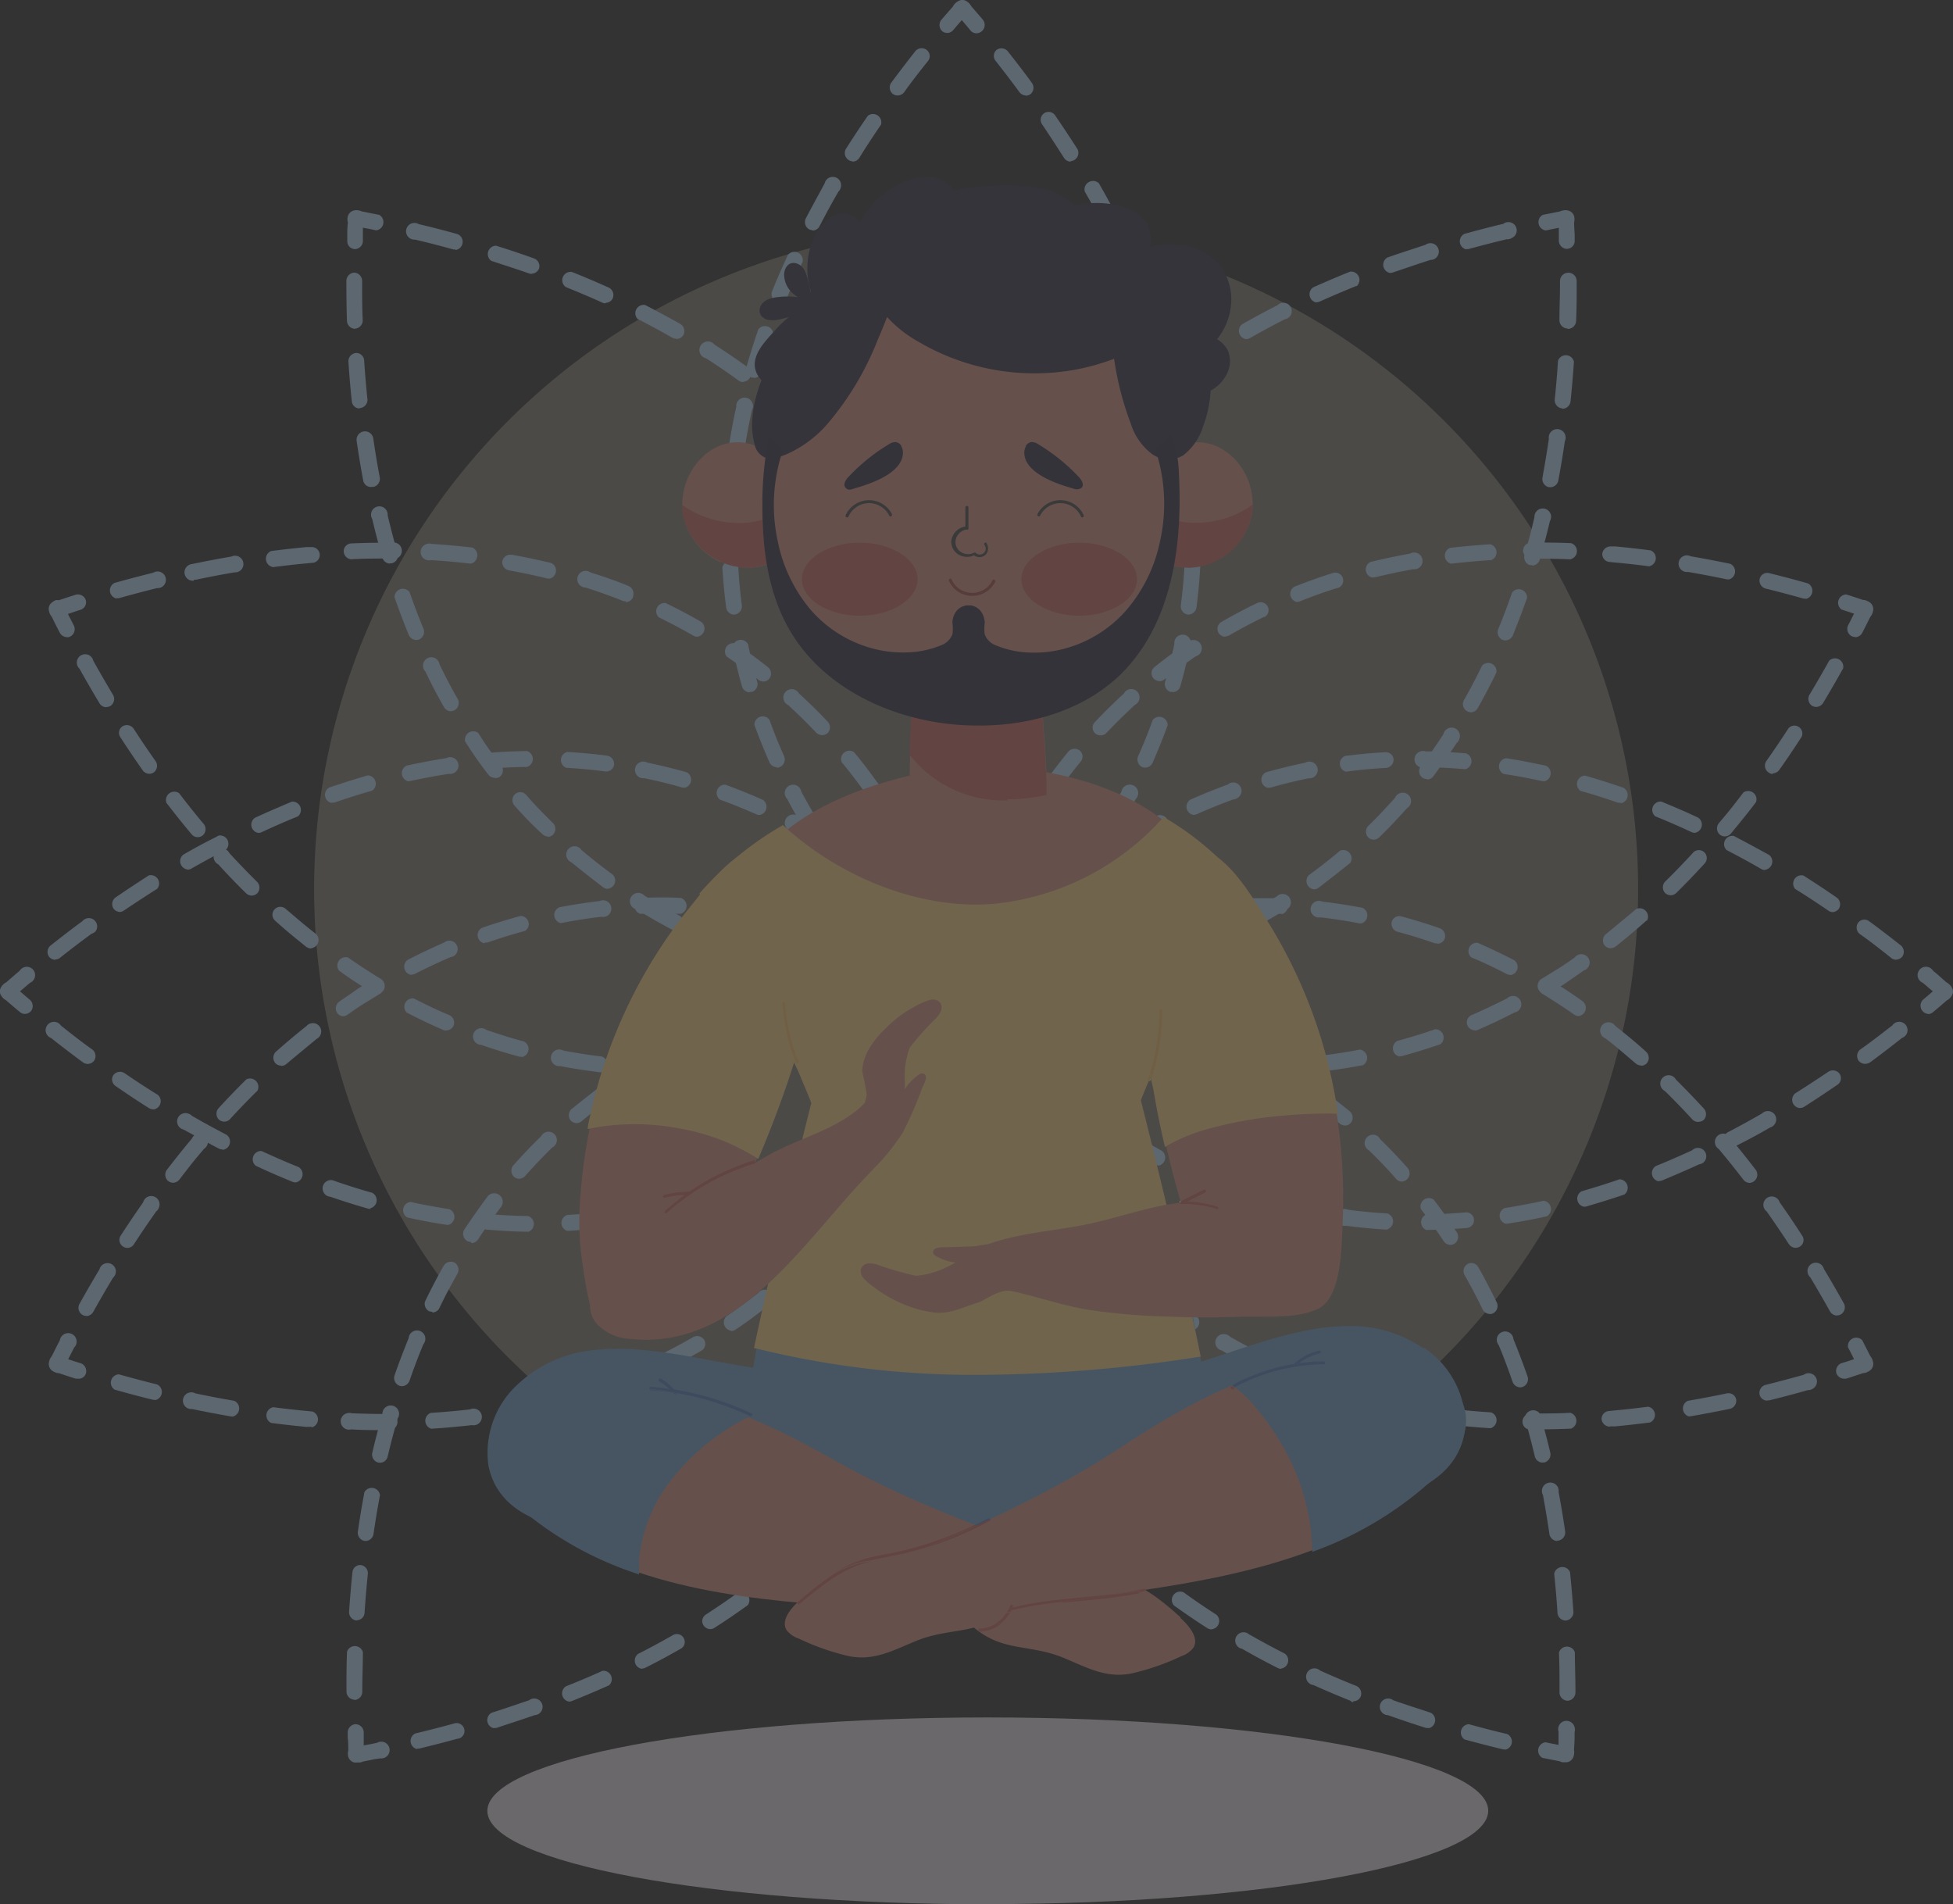<svg id="Layer_1" data-name="Layer 1" xmlns="http://www.w3.org/2000/svg" viewBox="0 0 234.27 228.4"><rect x="0" y="0" width="234.27" height="228.4" fill="#333333" stroke="none"/><g opacity="0.3"><path d="M196.51,106.62a79.41,79.41,0,1,1-79.44-79.38h.07a79.4,79.4,0,0,1,79.37,79.38" transform="translate(-0.01 -0.01)" fill="#fff4d9" opacity="0.4" style="isolation:isolate"/><path d="M118.47,228.41c-33.16,0-60-5-60-11.2S85.31,206,118.47,206s60.06,5,60.06,11.19-26.89,11.2-60.06,11.2" transform="translate(-0.01 -0.01)" fill="#eae5ea"/><path d="M117.14,4a.91.91,0,0,1-.72-.34L116,3.15l-.62-.73-.63.73-.4.47a.94.94,0,0,1-1.32.13h0a1,1,0,0,1-.11-1.35l.4-.47,1-1.14a1,1,0,0,1,.21-.31A1.51,1.51,0,0,1,115,.12a.93.93,0,0,1,1,.07,1.5,1.5,0,0,1,.52.57l1,1.16.4.47A1,1,0,0,1,117.15,4Z" transform="translate(-0.01 -0.01)" fill="#bfe1ff"/><path d="M107.68,11.46a1,1,0,0,1-.57-.18,1,1,0,0,1-.2-1.34c.94-1.27,1.93-2.56,2.92-3.82A1,1,0,0,1,111.17,6a.93.93,0,0,1,.18,1.3l0,0c-1,1.25-2,2.52-2.89,3.78a1,1,0,0,1-.76.38m15.38,0a1,1,0,0,1-.77-.38c-.92-1.25-1.89-2.52-2.88-3.78A.94.94,0,0,1,119.55,6h0a1,1,0,0,1,1.34.15c1,1.27,2,2.56,2.92,3.83a1,1,0,0,1-.2,1.33,1,1,0,0,1-.56.18m-20.78,7.87a1,1,0,0,1-.92-1.07,1,1,0,0,1,.11-.39c.85-1.34,1.74-2.69,2.65-4a1,1,0,0,1,1.58,1.06h0c-.9,1.32-1.78,2.65-2.61,4a1,1,0,0,1-.8.44m26.17,0a1,1,0,0,1-.8-.44c-.84-1.32-1.71-2.66-2.61-4a.95.95,0,1,1,1.56-1.08h0c.91,1.33,1.8,2.68,2.65,4a1,1,0,0,1-.42,1.35,1.09,1.09,0,0,1-.39.11M97.5,27.62a1,1,0,0,1-.44-.11,1,1,0,0,1-.4-1.28l.27-.52c.65-1.23,1.34-2.48,2-3.71a1,1,0,1,1,1.92.55,1,1,0,0,1-.27.45c-.7,1.2-1.37,2.43-2,3.64l-.27.51a.92.92,0,0,1-.85.51m35.73,0a.92.92,0,0,1-.85-.51l-.2-.53c-.64-1.21-1.31-2.43-2-3.62a1,1,0,0,1,.69-1.24,1,1,0,0,1,1,.24c.7,1.22,1.39,2.46,2,3.69l.28.54a1,1,0,0,1-.4,1.28,1,1,0,0,1-.44.11M93.48,36.27a.84.84,0,0,1-.35-.07A1,1,0,0,1,92.6,35c.6-1.47,1.25-3,1.93-4.42a1,1,0,0,1,1.77.7l0,.1c-.66,1.44-1.3,2.9-1.88,4.34a1,1,0,0,1-.89.59m43.76,0a1,1,0,0,1-.88-.59c-.58-1.44-1.22-2.9-1.89-4.34a1,1,0,1,1,1.73-.8c.68,1.46,1.33,3,1.92,4.42a.94.94,0,0,1-.5,1.23h0a.89.89,0,0,1-.36.07m-46.87,9h-.26a1,1,0,0,1-.66-1.17c.44-1.53.92-3.08,1.45-4.61a1,1,0,0,1,1.4-.2,1,1,0,0,1,.4.82c-.51,1.5-1,3-1.41,4.51a1,1,0,0,1-.92.69m50,0a1,1,0,0,1-.91-.7c-.42-1.49-.9-3-1.42-4.5a1,1,0,0,1,1-1,1,1,0,0,1,.83.4c.53,1.54,1,3.09,1.45,4.62a1,1,0,0,1-.66,1.17.57.57,0,0,1-.26,0m-52,9.31h-.23a1,1,0,0,1-.8-1.09c.12-.77.25-1.55.39-2.31s.32-1.64.5-2.44a1,1,0,0,1,2-.19,1,1,0,0,1-.13.6c-.17.78-.33,1.58-.48,2.38s-.27,1.5-.39,2.25a1,1,0,0,1-.94.81m54.08,0a1,1,0,0,1-.94-.81c-.12-.76-.25-1.52-.39-2.27s-.31-1.58-.48-2.37a1,1,0,0,1,1.1-.89,1,1,0,0,1,.76.49c.18.8.34,1.62.49,2.42s.28,1.55.4,2.33a1,1,0,0,1-.8,1.09h-.14m-54.88,9.5h0a1,1,0,0,1-.94-1c0-1.59.11-3.22.25-4.84a.95.95,0,0,1,1.89.17c-.13,1.56-.21,3.15-.23,4.7a1,1,0,0,1-1,.94m55.68,0a1,1,0,0,1-.95-.94c0-1.56-.1-3.14-.23-4.71a1,1,0,0,1,.81-1.08,1,1,0,0,1,1.07.81.41.41,0,0,1,0,.11c.14,1.61.22,3.24.25,4.84a1,1,0,0,1-.94,1h0M88.06,73.73a1,1,0,0,1-.94-.83c-.21-1.59-.36-3.22-.46-4.83a1,1,0,0,1,1.21-.74,1,1,0,0,1,.7.63c.08,1.57.23,3.15.43,4.69a1,1,0,0,1-.86,1.07H88m54.6,0h-.13a1,1,0,0,1-.82-1.07c.2-1.54.35-3.12.44-4.69a.95.95,0,1,1,1.89.1c-.09,1.61-.24,3.24-.45,4.83a1,1,0,0,1-.94.83M89.94,83.05a1,1,0,0,1-.92-.69c-.44-1.55-.82-3.14-1.15-4.71a1,1,0,0,1,1.1-.89,1,1,0,0,1,.77.51c.31,1.53.69,3.06,1.12,4.57A1,1,0,0,1,90.2,83h-.26m50.73,0h-.26a1,1,0,0,1-.65-1.18c.42-1.51.8-3,1.12-4.58a1,1,0,1,1,1.86.39c-.32,1.58-.71,3.16-1.15,4.71a1,1,0,0,1-.92.69m-47.48,9a1,1,0,0,1-.87-.56c-.65-1.48-1.26-3-1.81-4.5a1,1,0,0,1,1.79-.65c.53,1.47,1.12,2.94,1.76,4.37A1,1,0,0,1,93.58,92a.88.88,0,0,1-.39.08m44.23,0A1,1,0,0,1,137,92a1,1,0,0,1-.48-1.26c.64-1.43,1.23-2.9,1.76-4.37a1,1,0,0,1,1.4-.18,1,1,0,0,1,.39.83c-.55,1.51-1.16,3-1.81,4.5a1,1,0,0,1-.87.56m-39.74,8.42a1,1,0,0,1-.81-.45l-.39-.64c-.71-1.16-1.39-2.36-2-3.56a1,1,0,0,1,1.39-1.44,1.05,1.05,0,0,1,.29.55c.62,1.16,1.29,2.33,2,3.46.12.21.25.41.38.62a1,1,0,0,1-.31,1.31.89.89,0,0,1-.5.15m35.25,0a1,1,0,0,1-.92-1.07,1,1,0,0,1,.11-.39l.39-.64c.69-1.13,1.35-2.29,2-3.44a1,1,0,0,1,2,.34,1.05,1.05,0,0,1-.29.55c-.63,1.19-1.31,2.38-2,3.54-.13.22-.27.44-.41.66a1,1,0,0,1-.8.45m-29.65,7.72a1,1,0,0,1-.74-.35c-1-1.24-2-2.53-3-3.82a1,1,0,0,1,1.54-1.12c.91,1.26,1.88,2.51,2.89,3.73a1,1,0,0,1-.13,1.34.94.94,0,0,1-.6.22m24,0a1,1,0,0,1-.61-.22,1,1,0,0,1-.13-1.34c1-1.22,2-2.47,2.9-3.73a1,1,0,0,1,1.54,1.12c-.94,1.29-1.94,2.58-3,3.82a1,1,0,0,1-.73.35m-17.5,6.93a.94.94,0,0,1-.65-.26c-1.18-1.1-2.33-2.25-3.43-3.41a1,1,0,0,1,.46-1.34,1,1,0,0,1,.93,0c1.06,1.13,2.19,2.25,3.34,3.33a1,1,0,0,1,0,1.35,1,1,0,0,1-.69.3m10.94,0a1,1,0,0,1-.89-1.1,1,1,0,0,1,.24-.55c1.15-1.08,2.28-2.2,3.34-3.33a1,1,0,1,1,1.39,1.31c-1.09,1.16-2.25,2.3-3.43,3.41a1,1,0,0,1-.65.26m-5.42,4.59h-.08a1.12,1.12,0,0,1-.7-.24c-.6-.47-1.19-1-1.77-1.43a1,1,0,0,1,.75-1.86,1,1,0,0,1,.47.4l1.29,1,1.27-1a1,1,0,1,1,1.21,1.47l-1.64,1.51a1.12,1.12,0,0,1-.7.24" transform="translate(-0.01 -0.01)" fill="#bfe1ff"/><path d="M233.71,118.41Zm-2.44,3.21a1,1,0,0,1-.61-1.68l.47-.4.73-.63-.73-.62-.47-.4a1,1,0,1,1,1.22-1.46l.48.4,1.13,1a1,1,0,0,1,.31.22,1.39,1.39,0,0,1,.36.44.93.93,0,0,1-.07,1,1.5,1.5,0,0,1-.57.52c-.38.34-.77.67-1.16,1l-.48.4a.93.93,0,0,1-.61.23Z" transform="translate(-0.01 -0.01)" fill="#bfe1ff"/><path d="M175.82,92.27h-.09c-1.56-.14-3.15-.22-4.7-.24a1,1,0,1,1-.62-1.9.94.94,0,0,1,.62,0c1.6,0,3.23.1,4.84.24a1,1,0,0,1-.08,1.9m-14.32.3a1,1,0,0,1-.12-1.89c1.59-.21,3.22-.36,4.83-.45a.94.94,0,0,1,1,.88h0a1,1,0,0,1-.89,1c-1.57.09-3.15.23-4.69.44h-.13m23.76,1.15a.74.74,0,0,1-.21,0c-.78-.17-1.59-.33-2.38-.48s-1.51-.27-2.25-.38a1,1,0,0,1-.47-1.34,1,1,0,0,1,.76-.55c.76.12,1.54.25,2.31.4l2.44.49a1,1,0,0,1-.2,1.89m-33.11.78a1,1,0,0,1-.26-1.87c1.55-.43,3.13-.82,4.71-1.15a1,1,0,0,1,1,1.75,1,1,0,0,1-.59.12c-1.53.31-3.07.69-4.57,1.12a1.13,1.13,0,0,1-.26,0m42.3,1.82h-.31c-1.5-.52-3-1-4.51-1.42a1,1,0,0,1-.3-1.38,1,1,0,0,1,.82-.46c1.53.44,3.08.93,4.61,1.46a1,1,0,0,1,.37,1.36,1,1,0,0,1-.68.49m-51.28,1.4a1,1,0,0,1-.82-1.15,1,1,0,0,1,.43-.67c1.47-.66,3-1.27,4.5-1.82a1,1,0,1,1,1.22,1.58,1,1,0,0,1-.57.21c-1.47.54-2.94,1.13-4.37,1.77a1,1,0,0,1-.39.08m60.14,2.15a.93.93,0,0,1-.4-.09c-1.44-.67-2.9-1.31-4.34-1.89a1,1,0,0,1,.72-1.77c1.46.6,3,1.25,4.42,1.93a1,1,0,0,1-.4,1.82m-68.57,2.33a.94.94,0,0,1-.81-.44,1,1,0,0,1,.3-1.32l.64-.39c1.16-.71,2.36-1.39,3.56-2a1,1,0,0,1,1.44,1.39,1.05,1.05,0,0,1-.55.29c-1.16.62-2.33,1.29-3.46,2l-.62.38a1,1,0,0,1-.5.14m77,2.08a.91.91,0,0,1-.48-.13c-1.2-.7-2.43-1.37-3.64-2l-.51-.27a1,1,0,0,1,.88-1.69l.52.28c1.23.64,2.48,1.33,3.71,2a1,1,0,0,1-.48,1.78M127,107.86a.95.95,0,0,1-.61-1.68c1.24-1,2.53-2,3.82-3a1,1,0,1,1,1.61,1.18,1,1,0,0,1-.49.36c-1.26.91-2.51,1.89-3.73,2.89a.94.94,0,0,1-.6.22m92.87,1.58a.9.9,0,0,1-.53-.17c-1.32-.9-2.65-1.78-4-2.61a1,1,0,0,1,.13-1.41,1,1,0,0,1,.87-.2c1.33.85,2.69,1.74,4,2.65a1,1,0,0,1,.25,1.33,1,1,0,0,1-.79.41m-99.83,5a.94.94,0,0,1-1-.92.92.92,0,0,1,.27-.68c1.1-1.18,2.25-2.33,3.41-3.43a1,1,0,1,1,1.31,1.39c-1.14,1.07-2.26,2.2-3.33,3.34a1,1,0,0,1-.7.3m107.53.71a.93.93,0,0,1-.59-.21c-1.25-1-2.52-2-3.78-2.88a1,1,0,0,1-.2-1.33.93.93,0,0,1,1.31-.21h0c1.28.93,2.56,1.92,3.83,2.92a1,1,0,0,1,.16,1.34,1,1,0,0,1-.75.36m-110.71,6.65a1,1,0,0,1-.73-.34l-1.31-1.81a1.12,1.12,0,0,1-.24-.7v-.08a1.18,1.18,0,0,1,.24-.7c.47-.6,1-1.19,1.43-1.77a1,1,0,0,1,1.46,1.22l-1,1.29c.33.43.68.85,1,1.27a1,1,0,0,1-.13,1.34,1,1,0,0,1-.61.22m106.88,5.91a1,1,0,0,1-.77-.39,1,1,0,0,1,.2-1.33C224.43,125,225.7,124,227,123a1,1,0,0,1,1.67,1.1,1,1,0,0,1-.49.39c-1.27,1-2.56,2-3.82,2.92a1,1,0,0,1-.57.19m-100.35,1.1a1,1,0,0,1-.66-.26c-1.16-1.09-2.3-2.25-3.41-3.43a1,1,0,1,1,1.35-1.34c1.08,1.15,2.2,2.28,3.33,3.35a.95.95,0,0,1-.65,1.64m92.46,4.25a1,1,0,0,1-.51-1.76c1.32-.83,2.66-1.71,4-2.61a1,1,0,0,1,1.32.25.94.94,0,0,1-.23,1.31h0c-1.33.91-2.68,1.81-4,2.65a.92.92,0,0,1-.51.15m-85.11,1.85a.91.91,0,0,1-.55-.18c-1.3-.94-2.59-1.93-3.83-3a1,1,0,1,1,1.22-1.46c1.21,1,2.46,2,3.72,2.89a1,1,0,0,1,.21,1.33,1,1,0,0,1-.77.39m76.83,2.92a1,1,0,0,1-.44-1.8l.54-.28c1.19-.63,2.41-1.3,3.62-2a1,1,0,0,1,1.41,0,1,1,0,0,1,0,1.42,1,1,0,0,1-.45.27c-1.23.71-2.47,1.39-3.69,2l-.54.28a1,1,0,0,1-.44.11m-68.72,2.14a1,1,0,0,1-.45-.11c-1.19-.63-2.38-1.31-3.54-2l-.66-.4a1,1,0,0,1,1-1.62l.64.39c1.13.69,2.29,1.35,3.45,2a1,1,0,0,1-.45,1.79M199,141.7a1,1,0,0,1-.36-1.84c1.44-.58,2.9-1.22,4.34-1.88a1,1,0,0,1,1.41,0,1,1,0,0,1,0,1.42,1,1,0,0,1-.56.26c-1.47.68-3,1.33-4.43,1.93a1.15,1.15,0,0,1-.36.07m-51.33,2a.87.87,0,0,1-.32-.06c-1.51-.54-3-1.15-4.5-1.81a1,1,0,0,1,.23-2,1,1,0,0,1,.55.25c1.43.64,2.9,1.23,4.37,1.76a1,1,0,0,1,.36,1.37,1,1,0,0,1-.69.48m42.3,1.1a1,1,0,0,1-.26-1.87c1.49-.42,3-.9,4.51-1.42a1,1,0,0,1,1,1,1,1,0,0,1-.4.82c-1.54.53-3.09,1-4.61,1.45a1.13,1.13,0,0,1-.26,0m-33.1,1.51h-.2c-1.58-.33-3.16-.72-4.71-1.16a1,1,0,0,1,.52-1.83c1.51.43,3.05.8,4.58,1.12a1,1,0,0,1-.19,1.89m23.76.53a1,1,0,0,1-.14-1.89c.76-.12,1.52-.25,2.27-.39s1.59-.3,2.37-.48a1,1,0,0,1,.41,1.86c-.8.18-1.62.35-2.43.5s-1.55.27-2.33.39h-.15m-14.29.71h-.06c-1.61-.1-3.23-.25-4.83-.46a1,1,0,1,1-.35-2,1,1,0,0,1,.6.08c1.55.21,3.13.35,4.69.44a1,1,0,0,1,.66,1.25,1,1,0,0,1-.66.66m4.77.1a1,1,0,0,1-.66-1.25,1,1,0,0,1,.66-.66c1.56,0,3.14-.1,4.71-.23a.94.94,0,0,1,.13,1.87c-1.61.13-3.24.21-4.84.24h0" transform="translate(-0.01 -0.01)" fill="#bfe1ff"/><path d="M.57,118.41ZM3,121.62a.93.93,0,0,1-.61-.23l-.48-.4c-.39-.33-.78-.66-1.16-1a1.5,1.5,0,0,1-.57-.52.93.93,0,0,1-.07-1,1.34,1.34,0,0,1,.33-.42,1,1,0,0,1,.32-.22l1.15-1,.47-.4a1,1,0,1,1,1.23,1.46l-.47.4-.73.62.73.63.47.4a1,1,0,0,1,.12,1.34A1,1,0,0,1,3,121.62Z" transform="translate(-0.01 -0.01)" fill="#bfe1ff"/><path d="M58.46,92.27A1,1,0,0,1,57.77,91a1,1,0,0,1,.61-.67c1.61-.14,3.24-.22,4.84-.24h0a1,1,0,0,1,.66,1.25,1,1,0,0,1-.66.66c-1.55,0-3.14.1-4.7.24h-.09m14.32.3h-.13c-1.54-.21-3.12-.35-4.69-.44a1,1,0,0,1-.57-1.29,1,1,0,0,1,.68-.61c1.61.09,3.24.24,4.83.45a1,1,0,0,1,.8,1.08.94.94,0,0,1-.92.81M49,93.72a1,1,0,0,1-.2-1.89c.81-.17,1.63-.34,2.44-.49s1.55-.28,2.31-.4a1,1,0,1,1,.87,1.8,1,1,0,0,1-.58.09c-.74.11-1.5.24-2.25.38s-1.6.31-2.38.48a.74.74,0,0,1-.21,0m33.11.78a1.13,1.13,0,0,1-.26,0c-1.5-.43-3-.81-4.57-1.12a1,1,0,1,1,.38-1.87c1.58.33,3.16.72,4.71,1.15a1,1,0,0,1-.26,1.87m-42.3,1.82a1,1,0,0,1-.8-1.17,1,1,0,0,1,.49-.68c1.53-.53,3.08-1,4.61-1.46a1,1,0,0,1,.52,1.84c-1.49.42-3,.9-4.51,1.42a1.61,1.61,0,0,1-.31,0m51.31,1.49a1,1,0,0,1-.39-.08c-1.43-.64-2.9-1.23-4.37-1.77a1,1,0,0,1-.18-1.4,1,1,0,0,1,.83-.39c1.51.55,3,1.16,4.5,1.82a1,1,0,0,1,.28,1.39,1,1,0,0,1-.67.43M31,99.91a1,1,0,0,1-.4-1.82c1.47-.68,3-1.33,4.42-1.93a1,1,0,0,1,1.08.91,1,1,0,0,1-.36.86c-1.44.58-2.9,1.22-4.34,1.89a.93.93,0,0,1-.4.09m68.57,2.33a1,1,0,0,1-.5-.14l-.62-.38c-1.13-.69-2.3-1.36-3.46-2a1,1,0,0,1,.34-2,1.05,1.05,0,0,1,.55.29c1.2.64,2.4,1.32,3.56,2l.64.39a1,1,0,0,1,.3,1.32.94.94,0,0,1-.81.44m-77.08,2.13a1,1,0,0,1-.86-1.13,1,1,0,0,1,.38-.65c1.23-.71,2.48-1.4,3.71-2l.52-.28a1,1,0,0,1,.88,1.69l-.51.27c-1.21.64-2.44,1.31-3.64,2a.91.91,0,0,1-.48.13m84.79,3.52a.94.94,0,0,1-.6-.22c-1.22-1-2.47-2-3.73-2.89a1,1,0,0,1,1.12-1.54c1.29.94,2.58,1.93,3.82,3a.95.95,0,0,1-.61,1.68m-92.87,1.52a1,1,0,0,1-.79-.41,1,1,0,0,1,.25-1.33c1.33-.91,2.69-1.8,4-2.65a1,1,0,0,1,1.2.74,1,1,0,0,1-.2.87c-1.32.83-2.65,1.71-4,2.61a.9.9,0,0,1-.53.17m99.83,5a1,1,0,0,1-.7-.3c-1.07-1.15-2.19-2.27-3.33-3.34a1,1,0,0,1,.38-1.36,1,1,0,0,1,.93,0c1.16,1.1,2.31,2.25,3.41,3.43a.94.94,0,0,1,0,1.33.92.92,0,0,1-.68.27m-107.53.71a1,1,0,0,1-.75-.36,1,1,0,0,1,.16-1.34c1.27-1,2.55-2,3.82-2.92a1,1,0,0,1,1.62,1.17A1,1,0,0,1,11,112c-1.26.92-2.53,1.89-3.78,2.88a.91.91,0,0,1-.59.21M118,119.39h0m-.64,2.39a1,1,0,0,1-.61-.22,1,1,0,0,1-.13-1.34c.35-.42.69-.84,1-1.27l-1-1.29a1,1,0,0,1,.55-1.3,1,1,0,0,1,.91.08c.48.58,1,1.17,1.43,1.77a1.18,1.18,0,0,1,.24.7V119a1.12,1.12,0,0,1-.24.7l-1.36,1.72a1,1,0,0,1-.73.34M10.53,127.62a1,1,0,0,1-.57-.19c-1.26-.93-2.55-1.91-3.82-2.92a1,1,0,0,1,.69-1.88,1,1,0,0,1,.49.39c1.26,1,2.53,2,3.78,2.88a1,1,0,0,1,.2,1.33,1,1,0,0,1-.77.39m100.35,1.15a.95.95,0,0,1-.65-1.64c1.13-1.07,2.25-2.2,3.33-3.35a1,1,0,0,1,1.35,1.34c-1.11,1.18-2.25,2.34-3.41,3.43a1,1,0,0,1-.66.26m-92.46,4.25a.92.92,0,0,1-.51-.15c-1.34-.84-2.69-1.74-4-2.65a.94.94,0,0,1-.26-1.3v0a1,1,0,0,1,1.32-.25c1.31.9,2.65,1.78,4,2.61a1,1,0,0,1-.51,1.76m85.11,1.85a1,1,0,0,1-.56-1.72c1.26-.91,2.51-1.89,3.72-2.89a1,1,0,1,1,1.22,1.46c-1.24,1-2.53,2-3.83,3a.91.91,0,0,1-.55.18m-76.83,2.92a1,1,0,0,1-.44-.11l-.54-.28c-1.22-.65-2.46-1.33-3.69-2a1,1,0,1,1,.55-1.92,1,1,0,0,1,.45.27c1.21.7,2.43,1.37,3.63,2l.53.28a1,1,0,0,1-.44,1.8M95.48,140a1,1,0,0,1-.84-1.14,1,1,0,0,1,.39-.65c1.16-.62,2.32-1.28,3.45-2l.64-.39a1,1,0,0,1,1,1.62l-.66.4c-1.16.71-2.35,1.39-3.54,2a1,1,0,0,1-.45.11m-60,1.88a1.15,1.15,0,0,1-.36-.07c-1.47-.6-3-1.25-4.42-1.93a1,1,0,0,1,.7-1.77l.1.05c1.44.66,2.9,1.3,4.34,1.88a1,1,0,0,1-.36,1.84m51.33,2a1,1,0,0,1-.81-1.16,1,1,0,0,1,.48-.69c1.47-.53,2.94-1.12,4.37-1.76a1,1,0,1,1,1.33,1.49,1,1,0,0,1-.55.25c-1.48.66-3,1.27-4.5,1.81a.87.87,0,0,1-.32.06M44.51,145h-.26c-1.52-.43-3.07-.92-4.61-1.45a1,1,0,1,1,.14-2,1.14,1.14,0,0,1,.36.1c1.5.52,3,1,4.51,1.42a1,1,0,0,1-.26,1.87m33.1,1.51a1,1,0,0,1-.76-1.19,1,1,0,0,1,.57-.7c1.53-.32,3.07-.69,4.58-1.12a1,1,0,0,1,1,1,1,1,0,0,1-.44.79c-1.55.44-3.14.83-4.71,1.16h-.2m-23.76.53h-.15c-.78-.12-1.56-.25-2.33-.39s-1.63-.32-2.43-.5a1,1,0,0,1,.41-1.86c.78.18,1.58.34,2.37.48s1.51.27,2.27.39a1,1,0,0,1-.14,1.89m14.29.71a1,1,0,0,1-.66-1.25,1,1,0,0,1,.66-.66c1.56-.09,3.14-.23,4.69-.44a1,1,0,0,1,.81,1.16,1,1,0,0,1-.56.73c-1.6.21-3.22.36-4.83.46h-.06m-4.77.1h0c-1.6,0-3.23-.11-4.84-.24a.94.94,0,1,1,.13-1.87c1.57.13,3.15.21,4.71.23a1,1,0,0,1,.66,1.25,1,1,0,0,1-.66.66" transform="translate(-0.01 -0.01)" fill="#bfe1ff"/><path d="M188,29.86a1,1,0,0,1-1-.92V27.33l-.94.19-.61.13a1,1,0,0,1-.89-1.1,1,1,0,0,1,.51-.77l.61-.12,1.45-.29a1.29,1.29,0,0,1,.38-.12,1.32,1.32,0,0,1,.56,0,1,1,0,0,1,.76.68,1.67,1.67,0,0,1,0,.77c0,.51.05,1,.07,1.53v.62a.94.94,0,0,1-.88,1h0Z" transform="translate(-0.01 -0.01)" fill="#bfe1ff"/><path d="M175.92,29.93a1,1,0,0,1-.78-1.18,1,1,0,0,1,.53-.69c1.52-.42,3.09-.83,4.66-1.2a1,1,0,1,1,1,1.71,1,1,0,0,1-.6.14c-1.55.37-3.1.77-4.6,1.18h-.26m-9.12,2.86a1,1,0,0,1-.8-1.16,1,1,0,0,1,.48-.69c1.49-.53,3-1,4.57-1.53A1,1,0,1,1,172.19,31a.94.94,0,0,1-.57.18c-1.52.48-3,1-4.5,1.5a.87.87,0,0,1-.32.06m-8.87,3.55a1,1,0,0,1-.39-1.82l.54-.24c1.27-.56,2.58-1.12,3.89-1.64a1,1,0,0,1,.79,1.73l-.08,0c-1.29.52-2.58,1.07-3.83,1.62l-.53.24a.88.88,0,0,1-.39.08M188,39.41h0a1,1,0,0,1-.93-1c0-1.46.07-2.94.07-4.43v-.26a1,1,0,0,1,1-1h0a1,1,0,0,1,1,1v.33c0,1.5,0,3-.07,4.48a1,1,0,0,1-1,.93m-38.59,1.22a1,1,0,0,1-.85-1.13,1,1,0,0,1,.38-.65c1.37-.78,2.8-1.55,4.25-2.29a1,1,0,0,1,1.4,1.43,1,1,0,0,1-.54.27c-1.42.72-2.82,1.48-4.17,2.25a1,1,0,0,1-.47.12m-8,5.18a1,1,0,0,1-.88-1.11,1,1,0,0,1,.32-.62c1.29-.93,2.63-1.84,4-2.72a1,1,0,0,1,1.19.76,1,1,0,0,1-.19.84c-1.34.86-2.65,1.75-3.91,2.67a1,1,0,0,1-.56.18m46,3.13h-.1a1,1,0,0,1-.85-1c.16-1.54.3-3.13.4-4.72a1,1,0,0,1,1.29-.59,1,1,0,0,1,.62.71c-.11,1.62-.25,3.23-.41,4.8a1,1,0,0,1-1,.85M134,51.92a1,1,0,0,1-.69-1.65c.56-.53,1.15-1.06,1.74-1.58s1.26-1.08,1.91-1.61a.95.95,0,0,1,1.27,1.41l-.07.06c-.62.51-1.25,1-1.85,1.58s-1.15,1-1.7,1.53a.94.94,0,0,1-.65.26m52,6.52h-.17a1,1,0,0,1-.76-1.11l.1-.59c.25-1.35.47-2.72.67-4.09a1,1,0,1,1,2-.32.92.92,0,0,1-.08.59c-.2,1.39-.43,2.79-.68,4.16l-.11.6a1,1,0,0,1-.94.77m-58.52.46a.95.95,0,0,1-.74-1.55c1-1.25,2.09-2.48,3.19-3.66a1,1,0,0,1,1.36.39,1,1,0,0,1,0,.91c-1.07,1.15-2.11,2.35-3.1,3.56a1,1,0,0,1-.74.35M122,66.74a.91.91,0,0,1-.48-.13,1,1,0,0,1-.33-1.31c.82-1.38,1.7-2.75,2.63-4.07a1,1,0,1,1,1.56,1.09c-.9,1.29-1.76,2.62-2.56,4a1,1,0,0,1-.82.47m61.79,1h-.27a1,1,0,0,1-.65-1.17c.43-1.5.84-3,1.2-4.58A1,1,0,0,1,185,61a1,1,0,0,1,1.07.93,1,1,0,0,1-.14.57c-.37,1.57-.79,3.14-1.23,4.66a1,1,0,0,1-.91.69m-66,7.45a1,1,0,0,1-.93-1.06.75.75,0,0,1,0-.26c.61-1.49,1.28-3,2-4.41a1,1,0,0,1,1.41,0,1,1,0,0,1,.3.88c-.7,1.4-1.36,2.84-2,4.29a1,1,0,0,1-.88.59m62.91,1.49a1.16,1.16,0,0,1-.37-.07,1,1,0,0,1-.51-1.25c.59-1.44,1.15-2.92,1.67-4.42a1,1,0,0,1,1.4-.2,1,1,0,0,1,.4.83c-.53,1.53-1.11,3-1.71,4.52a1,1,0,0,1-.88.59m-65.91,7.58h-.23a1,1,0,0,1-.69-1.16c.39-1.57.85-3.13,1.35-4.65a1,1,0,1,1,1.81.59c-.49,1.48-.93,3-1.32,4.53a.94.94,0,0,1-.92.72m61.74,1a.85.85,0,0,1-.47-.13,1,1,0,0,1-.36-1.3c.38-.65.75-1.33,1.1-2s.74-1.43,1.09-2.16a1,1,0,0,1,1.72.83c-.36.75-.74,1.49-1.12,2.22s-.75,1.4-1.13,2.07a1,1,0,0,1-.83.49m-5.25,8a1,1,0,0,1-.58-.19,1,1,0,0,1-.18-1.34c1-1.23,1.86-2.53,2.73-3.84a1,1,0,1,1,1.92.54,1,1,0,0,1-.33.51c-.89,1.35-1.83,2.68-2.8,4a.94.94,0,0,1-.76.37M113,93.81h-.1a1,1,0,0,1-.84-1,2.34,2.34,0,0,1,.08-.74c.16-1.36.37-2.72.61-4a1,1,0,0,1,1.87.33c-.23,1.3-.43,2.63-.59,4a2.21,2.21,0,0,1-.08.72,1,1,0,0,1-1,.85m51.85,6.75a.92.92,0,0,1-.68-.29,1,1,0,0,1,0-1.34c1.12-1.09,2.21-2.24,3.24-3.41a1,1,0,0,1,1.32-.51,1,1,0,0,1,.51,1.32,1,1,0,0,1-.4.45c-1.07,1.2-2.19,2.39-3.34,3.51a1,1,0,0,1-.67.27m-52.24,2.79a1,1,0,0,1-1-.92v-1.91c0-1,0-2,.06-2.94a.94.94,0,0,1,1-.91h0a1,1,0,0,1,.91,1c0,1-.06,1.91-.06,2.86v1.86a1,1,0,0,1-.93,1h0m45.08,3.12a1,1,0,0,1-.56-1.72c1.27-.92,2.52-1.9,3.71-2.91a1,1,0,0,1,1.31.54,1,1,0,0,1-.08.92c-1.23,1-2.51,2-3.82,3a1,1,0,0,1-.56.18m-8.11,5a1,1,0,0,1-.84-1.14,1,1,0,0,1,.39-.65c1.39-.73,2.77-1.52,4.09-2.34a1,1,0,0,1,1.54,1.27,1,1,0,0,1-.54.34c-1.37.85-2.78,1.66-4.21,2.41a1,1,0,0,1-.44.11m-36,1.11a1,1,0,0,1-.94-.81c-.24-1.59-.43-3.21-.58-4.8a1,1,0,1,1,1.85-.77,1,1,0,0,1,0,.6c.14,1.55.33,3.13.57,4.68a1,1,0,0,1-.8,1.09h-.15m27.24,2.75a1,1,0,0,1-.33-1.85l.7-.26c1.24-.46,2.48-1,3.68-1.49a1,1,0,0,1,1.33,1.49,1,1,0,0,1-.56.25c-1.24.54-2.51,1.06-3.78,1.54l-.72.26a.87.87,0,0,1-.32.06m-9.19,2.62a1,1,0,0,1-.2-1.89c1.54-.33,3.08-.71,4.58-1.14a1,1,0,0,1,1,1,1,1,0,0,1-.44.79c-1.54.44-3.12.84-4.7,1.18h-.2m-9.39,1.54a1,1,0,0,1-1-.87.94.94,0,0,1,.86-1c1.58-.14,3.16-.32,4.69-.55a1,1,0,0,1,.9,1.79,1,1,0,0,1-.62.09c-1.57.23-3.19.42-4.8.56h-.08m-7,.29a1.15,1.15,0,0,1-.76-.26,1.12,1.12,0,0,1-.44-.65c-.18-.73-.35-1.47-.5-2.21a1,1,0,0,1,1.1-.89,1,1,0,0,1,.76.49c.11.54.24,1.08.36,1.62h1.64a1,1,0,0,1,.64,1.26,1,1,0,0,1-.64.64h-2.21" transform="translate(-0.01 -0.01)" fill="#bfe1ff"/><path d="M223.69,72.41h0Zm-1.15,4a1,1,0,0,1-.44-.11,1,1,0,0,1-.41-1.28l.29-.55c.14-.29.29-.57.43-.86l-.91-.3-.59-.19a1,1,0,0,1,.57-1.81l.6.19,1.42.47a.79.79,0,0,1,.37.07,1.57,1.57,0,0,1,.49.27,1,1,0,0,1,.33,1,1.53,1.53,0,0,1-.33.69l-.69,1.37-.28.55a1,1,0,0,1-.85.52Z" transform="translate(-0.01 -0.01)" fill="#bfe1ff"/><path d="M188.39,67.1h0c-1.59-.07-3.17-.09-4.73-.08h0a1,1,0,0,1-.95-.94,1,1,0,0,1,.88-1h.06c1.59,0,3.21,0,4.83.08a1,1,0,0,1,.64,1.26,1,1,0,0,1-.64.64m-14.41.56a1,1,0,0,1-.11-1.9c1.58-.18,3.2-.33,4.81-.43a1,1,0,0,1,.12,1.9c-1.58.1-3.17.24-4.71.42h-.11m23.84.32h-.12c-1.38-.18-2.77-.34-4.14-.46l-.58-.06a.94.94,0,0,1-.86-1,1,1,0,0,1,1-.86h.59c1.39.13,2.8.29,4.2.47a1,1,0,0,1,.56,1.3,1,1,0,0,1-.68.6m-33.25,1.37a1,1,0,0,1-.22-1.88c.75-.18,1.52-.36,2.28-.52s1.63-.33,2.45-.48a1,1,0,1,1,1,1.76,1,1,0,0,1-.61.11c-.8.15-1.6.3-2.39.47s-1.49.33-2.23.51h-.23m42.67.24h-.19c-1.56-.33-3.13-.63-4.66-.89a1,1,0,1,1,.32-1.88c1.56.27,3.15.57,4.73.9a1,1,0,0,1-.2,1.89m9.28,2.29h-.26c-1.53-.43-3.07-.84-4.59-1.21a1,1,0,0,1-.69-1.16.93.93,0,0,1,1.13-.69h0c1.54.38,3.1.79,4.65,1.23a1,1,0,0,1-.26,1.87m-61,.37a1,1,0,0,1-.36-1.83c1.49-.59,3-1.14,4.57-1.63a.95.95,0,1,1,.66,1.78l-.09,0c-1.5.48-3,1-4.43,1.59a1,1,0,0,1-.35.06M147,76.38a.95.95,0,0,1-.48-1.77c1.39-.81,2.83-1.57,4.29-2.27a.95.95,0,0,1,.92,1.66.31.31,0,0,1-.1,0c-1.41.69-2.81,1.43-4.16,2.21a1,1,0,0,1-.47.12m-7.9,5.37a1,1,0,0,1-.75-.36.93.93,0,0,1,.13-1.31l0,0c1.26-1,2.57-2,3.9-2.87a1,1,0,1,1,1.07,1.57c-1.29.88-2.56,1.82-3.79,2.79a1,1,0,0,1-.59.2m78.8,3.08a1.05,1.05,0,0,1-.49-.13,1,1,0,0,1-.33-1.31c.8-1.33,1.6-2.72,2.38-4.11a1,1,0,0,1,1.67.93c-.79,1.41-1.6,2.81-2.41,4.16a1,1,0,0,1-.82.46M132,88.2a.92.92,0,0,1-.65-.26.94.94,0,0,1,0-1.33h0c1.11-1.17,2.27-2.32,3.46-3.4a1,1,0,1,1,1.36,1.33l-.08.07c-1.15,1.06-2.28,2.17-3.36,3.31a1,1,0,0,1-.69.29m80.63,4.64a1,1,0,0,1-.56-.22,1,1,0,0,1-.23-1.33c.9-1.27,1.79-2.59,2.66-3.93a.95.95,0,0,1,1.59,1c-.87,1.35-1.78,2.7-2.7,4a1,1,0,0,1-.78.4M126,95.5a1,1,0,0,1-.91-1.08,1.09,1.09,0,0,1,.14-.43l.43-.6c.81-1.1,1.65-2.19,2.51-3.24a1,1,0,0,1,1.34-.13.94.94,0,0,1,.15,1.32l0,0c-.83,1-1.65,2.08-2.44,3.15l-.42.59a1,1,0,0,1-.78.4m80.89,4.85a1,1,0,0,1-.61-.22,1,1,0,0,1-.12-1.35l.38-.46c.87-1,1.74-2.14,2.58-3.24a1,1,0,0,1,1.39.25,1,1,0,0,1,.12.91c-.85,1.12-1.74,2.23-2.62,3.29l-.39.48a1,1,0,0,1-.73.34M121,103.64a1,1,0,0,1-.84-1.4c.75-1.42,1.56-2.84,2.39-4.2a1,1,0,0,1,1.41.09,1,1,0,0,1,.22.91c-.82,1.33-1.6,2.71-2.34,4.1a1,1,0,0,1-.84.51m79.42,3.74a1,1,0,0,1-.68-.28,1,1,0,0,1,0-1.35c1.11-1.09,2.21-2.23,3.29-3.4a.95.95,0,1,1,1.47,1.2l-.07.08c-1.1,1.2-2.23,2.37-3.35,3.48a1,1,0,0,1-.67.27m-83.33,5a1,1,0,0,1-.93-1.06.85.85,0,0,1,0-.23c.57-1.51,1.19-3,1.84-4.47a1,1,0,1,1,2,.21,1,1,0,0,1-.25.56c-.64,1.43-1.24,2.9-1.8,4.37a1,1,0,0,1-.89.62m76.18,1.36a1,1,0,0,1-.75-.36,1,1,0,0,1,.16-1.34c1.22-1,2.44-2,3.62-3a1,1,0,0,1,1.32,1.37l-.06,0c-1.21,1.07-2.45,2.12-3.7,3.11a1,1,0,0,1-.59.2m-7.83,5.47a.94.94,0,0,1-.82-.46,1,1,0,0,1,.32-1.31c.65-.39,1.31-.81,2-1.23s1.35-.89,2-1.35a1,1,0,1,1,1.09,1.56c-.67.48-1.36.94-2,1.39s-1.33.86-2,1.26a1,1,0,0,1-.49.14m-70-1.63h0m.34.8h0m1.15,2a1,1,0,0,1-.45-.11l-2-1.07a1.18,1.18,0,0,1-.51-.59,1.1,1.1,0,0,1-.1-.47.81.81,0,0,1,0-.31c.2-.73.42-1.46.64-2.18a1,1,0,0,1,1.39-.25,1,1,0,0,1,.43.82c-.17.52-.32,1.06-.48,1.59l1.44.77a1,1,0,0,1,.4,1.29,1,1,0,0,1-.84.51m60,3.21a.95.95,0,0,1-.38-1.82c1.43-.62,2.86-1.3,4.26-2a1,1,0,1,1,.88,1.69c-1.44.75-2.91,1.45-4.38,2.08a.84.84,0,0,1-.38.08m-51.26.72a1,1,0,0,1-.34-.06c-1.49-.57-3-1.19-4.47-1.86a.95.95,0,0,1,.69-1.77l.09,0c1.44.65,2.91,1.26,4.36,1.81a.95.95,0,0,1-.33,1.84m42.25,2.44a1,1,0,0,1-.79-1.17,1,1,0,0,1,.54-.71c1.5-.4,3-.87,4.5-1.39a1,1,0,0,1,.63,1.8c-1.53.53-3.08,1-4.64,1.43a1,1,0,0,1-.24,0m-33.12.38a.81.81,0,0,1-.22,0c-1.56-.37-3.13-.8-4.67-1.27a1,1,0,0,1,0-2,1,1,0,0,1,.58.18c1.5.46,3,.88,4.55,1.24a.93.93,0,0,1,.7,1.13h0a1,1,0,0,1-.92.74m23.78,1.43a1,1,0,0,1-.72-1.22,1,1,0,0,1,.61-.68c1.56-.18,3.13-.43,4.66-.72a1,1,0,0,1,.87,1.11,1,1,0,0,1-.51.76c-1.58.3-3.19.55-4.79.74h-.12m-14.31.14h-.05c-1.35-.13-2.71-.3-4-.51l-.76-.12a1,1,0,1,1,.31-1.88l.74.12c1.3.2,2.62.37,3.93.49a1,1,0,0,1,.58,1.29,1,1,0,0,1-.67.61m6.51.32H149a1,1,0,0,1-.93-1,.93.93,0,0,1,.93-.93h4.78a1,1,0,0,1,.66,1.25,1,1,0,0,1-.66.66c-1,0-2.06.07-3.08.07" transform="translate(-0.01 -0.01)" fill="#bfe1ff"/><path d="M42.85,25.62Zm0,0,.16.05-.15-.05Zm-.26,4.27h0a.94.94,0,0,1-.92-1v-.67a11.2,11.2,0,0,1,.07-1.52,1.44,1.44,0,0,1,0-.77,1,1,0,0,1,.75-.68,1.23,1.23,0,0,1,.54,0,.94.94,0,0,1,.37.11l1.48.3.62.12a1,1,0,0,1-.36,1.86l-.6-.13-1-.19V29A1,1,0,0,1,42.59,29.89Z" transform="translate(-0.01 -0.01)" fill="#bfe1ff"/><path d="M54.65,29.93a1,1,0,0,1-.25,0c-1.5-.41-3-.81-4.6-1.18a1,1,0,1,1-.16-2,1,1,0,0,1,.6.14c1.57.37,3.14.78,4.66,1.2A1,1,0,0,1,54.65,30m9.12,2.86a.87.87,0,0,1-.32-.06c-1.46-.52-3-1-4.5-1.5a1,1,0,0,1-.25-1.39,1,1,0,0,1,.82-.43c1.54.48,3.08,1,4.57,1.53a1,1,0,0,1,.59,1.19v0a1,1,0,0,1-.9.64m8.88,3.55a.92.92,0,0,1-.4-.08l-.52-.24c-1.25-.55-2.54-1.1-3.84-1.62a1,1,0,0,1,.71-1.82h0c1.32.52,2.63,1.08,3.9,1.64l.54.24a1,1,0,0,1,.47,1.26.94.94,0,0,1-.86.56M42.58,39.45a1,1,0,0,1-.95-.93c-.05-1.47-.07-3-.07-4.48v-.33a1,1,0,0,1,.95-1h0a1,1,0,0,1,.94,1V34c0,1.49,0,3,.07,4.43a1,1,0,0,1-.92,1h0m38.54,1.21a1,1,0,0,1-.48-.12c-1.34-.77-2.75-1.53-4.16-2.25a1,1,0,0,1,.89-1.68c1.44.74,2.87,1.51,4.25,2.29a1,1,0,0,1,.35,1.3.93.93,0,0,1-.82.48m8,5.18a1,1,0,0,1-.56-.18c-1.25-.92-2.56-1.81-3.9-2.67a1,1,0,1,1,.44-2,1,1,0,0,1,.56.35c1.37.88,2.71,1.79,4,2.72a1,1,0,0,1,.21,1.33.93.93,0,0,1-.77.4M43.15,49a.94.94,0,0,1-.94-.85c-.17-1.57-.3-3.18-.41-4.8a1,1,0,0,1,.89-1,.94.94,0,0,1,1,.88h0c.11,1.59.24,3.18.4,4.72a1,1,0,0,1-.85,1h-.1M96.51,51.9a1,1,0,0,1-.65-.26c-.55-.51-1.12-1-1.69-1.53S92.94,49,92.31,48.53a1,1,0,1,1,1.21-1.47c.64.53,1.28,1.07,1.9,1.61s1.18,1,1.74,1.58a1,1,0,0,1-.1,1.41,1,1,0,0,1-.55.24m-52,6.52a.94.94,0,0,1-.93-.77l-.11-.6c-.25-1.37-.48-2.77-.68-4.16a1,1,0,0,1,2-.27c.2,1.37.42,2.74.67,4.09l.11.59a1,1,0,0,1-.76,1.11h-.18m58.52.46a1,1,0,0,1-.74-.35c-1-1.21-2-2.41-3.09-3.56a1,1,0,1,1,1.35-1.34c1.1,1.18,2.17,2.41,3.18,3.66a.95.95,0,0,1-.74,1.55m5.47,7.83a1,1,0,0,1-.82-.47c-.79-1.33-1.65-2.66-2.55-4a1,1,0,0,1,1.21-1.59.94.94,0,0,1,.35.5c.92,1.32,1.81,2.69,2.63,4.07a1,1,0,0,1-.33,1.31,1.05,1.05,0,0,1-.49.13m-61.78,1a1,1,0,0,1-.92-.69c-.44-1.52-.85-3.09-1.22-4.66a1,1,0,0,1,.33-1.37,1,1,0,0,1,1.38.33,1,1,0,0,1,.14.6c.37,1.54.77,3.08,1.2,4.58A.94.94,0,0,1,47,67.57h0a1.13,1.13,0,0,1-.26,0m66.05,7.54a1,1,0,0,1-.88-.59c-.6-1.45-1.25-2.89-2-4.29a1,1,0,0,1,1.42-1.41,1,1,0,0,1,.28.56c.72,1.44,1.4,2.92,2,4.41a1,1,0,0,1-.62,1.27,1.19,1.19,0,0,1-.26,0M49.93,76.77a1,1,0,0,1-.88-.59c-.61-1.47-1.18-3-1.71-4.52a1,1,0,0,1,1.8-.63c.52,1.5,1.09,3,1.68,4.42a1,1,0,0,1-.52,1.25,1.15,1.15,0,0,1-.36.07m65.9,7.58a1,1,0,0,1-.92-.72c-.38-1.52-.83-3-1.32-4.53a1,1,0,0,1,1.81-.59c.5,1.52,1,3.08,1.36,4.65a1,1,0,0,1-.69,1.16,1,1,0,0,1-.24,0m-61.74,1a1,1,0,0,1-.83-.49c-.38-.67-.76-1.37-1.13-2.07s-.75-1.47-1.11-2.22a1,1,0,0,1,1.44-1.39,1,1,0,0,1,.27.56c.36.73.72,1.46,1.09,2.16s.73,1.37,1.1,2a1,1,0,0,1-.36,1.3.85.85,0,0,1-.47.13m5.26,8a.94.94,0,0,1-.76-.37c-1-1.27-1.92-2.6-2.8-4a1,1,0,0,1,1.59-1,35.12,35.12,0,0,0,2.75,3.88A1,1,0,0,1,60,93.15a1,1,0,0,1-.57.19m58.17.41a.94.94,0,0,1-.94-.85l-.09-.72c-.16-1.32-.35-2.65-.59-4a1,1,0,0,1,1.88-.33c.24,1.33.44,2.69.6,4l.09.74a1,1,0,0,1-.84,1h-.11m-51.85,6.75a1,1,0,0,1-.66-.27C63.9,99,62.77,97.81,61.7,96.61a1,1,0,0,1,.09-1.35.94.94,0,0,1,1.33.08h0c1,1.17,2.13,2.32,3.25,3.41a1,1,0,0,1,0,1.34.87.87,0,0,1-.68.29m52.24,2.79h0a.93.93,0,0,1-.93-1V97.46a1,1,0,0,1,.59-1.29,1,1,0,0,1,1.28.59.94.94,0,0,1,0,.62c0,1,.06,2,.06,2.94v1.91a.93.93,0,0,1-1,.92m-45,3.47a1,1,0,0,1-.56-.18c-1.3-1-2.59-2-3.81-3a1,1,0,0,1,.75-1.86,1,1,0,0,1,.47.4c1.2,1,2.44,2,3.71,2.91a1,1,0,0,1-.56,1.72m8.12,5a1,1,0,0,1-.45-.11c-1.42-.75-2.84-1.56-4.2-2.41a1,1,0,1,1,.89-1.68l.11.07c1.33.82,2.7,1.61,4.09,2.34a.95.95,0,0,1-.44,1.79m36,1.11H117a1,1,0,0,1-.8-1.09c.24-1.55.43-3.13.57-4.68a1,1,0,1,1,1.9.08s0,.06,0,.09c-.14,1.59-.34,3.21-.58,4.8a1,1,0,0,1-.94.81m-27.23,2.75a.87.87,0,0,1-.32-.06l-.72-.26c-1.27-.48-2.55-1-3.78-1.54a1,1,0,0,1-.54-1.23,1,1,0,0,1,1.24-.54l.06,0c1.21.53,2.44,1,3.68,1.49l.7.26a1,1,0,0,1-.32,1.85m9.19,2.62h-.2c-1.58-.34-3.17-.74-4.7-1.18a1,1,0,1,1,.52-1.83c1.5.43,3,.81,4.58,1.14a1,1,0,0,1-.2,1.89m9.45,1.41h-.08c-1.62-.14-3.23-.33-4.81-.56a1,1,0,0,1-.34-2,1,1,0,0,1,.62.09c1.54.23,3.12.41,4.69.55a1,1,0,0,1-.08,1.9m7,.29h-2.24a1,1,0,0,1-.64-1.26,1,1,0,0,1,.64-.64h1.63c.13-.54.25-1.08.37-1.62a1,1,0,0,1,.89-1.1,1,1,0,0,1,1.1.9,1,1,0,0,1-.13.6c-.16.74-.33,1.48-.51,2.21a1.06,1.06,0,0,1-.43.64,1.08,1.08,0,0,1-.73.27" transform="translate(-0.01 -0.01)" fill="#bfe1ff"/><path d="M6.8,72.43a.49.49,0,0,0-.17,0Zm1.24,4a1,1,0,0,1-.85-.52l-.29-.55c-.23-.45-.46-.91-.68-1.37a1.48,1.48,0,0,1-.33-.69.93.93,0,0,1,.32-1A1.66,1.66,0,0,1,6.68,72,1,1,0,0,1,7.06,72l1.44-.47.59-.19a1,1,0,0,1,1.2.62.94.94,0,0,1-.6,1.18h0l-.59.19-.94.32.44.86.28.55a1,1,0,0,1-.41,1.28.92.92,0,0,1-.43.11Z" transform="translate(-0.01 -0.01)" fill="#bfe1ff"/><path d="M42.19,67.1a1,1,0,0,1-.95-.91.94.94,0,0,1,.88-1h0c1.61-.07,3.23-.1,4.82-.08a1,1,0,0,1,.62,1.9A.94.94,0,0,1,47,67h0c-1.56,0-3.15,0-4.73.08h0m14.27.53h-.12c-1.54-.18-3.12-.32-4.7-.42a1,1,0,1,1-.5-1.94,1,1,0,0,1,.61,0c1.62.1,3.24.25,4.82.43A1,1,0,0,1,57.19,67a1,1,0,0,1-.68.61M32.66,68a1,1,0,0,1-.12-1.9c1.4-.18,2.82-.34,4.21-.47h.58a.95.95,0,0,1,.26,1.88H37.5l-.58.06c-1.36.12-2.75.28-4.13.46h-.13m33.25,1.37h-.23c-.73-.18-1.48-.35-2.22-.51s-1.59-.32-2.39-.47a1,1,0,0,1-.81-1.07,1,1,0,0,1,1.08-.81h.06c.82.15,1.65.31,2.45.48s1.53.34,2.29.52a1,1,0,0,1-.23,1.88m-42.67.24a1,1,0,1,1-.19-2c1.57-.33,3.17-.63,4.73-.9a1,1,0,0,1,1.33.47,1,1,0,0,1-.47,1.34,1.06,1.06,0,0,1-.5.09c-1.54.26-3.11.56-4.66.89h-.2M14,71.8a1,1,0,0,1-.26-1.87c1.55-.44,3.12-.85,4.65-1.23a1,1,0,1,1,.46,1.85c-1.51.37-3.06.78-4.59,1.21H14m61.05.37a1,1,0,0,1-.35-.06c-1.45-.58-2.94-1.11-4.44-1.59a1,1,0,0,1-1-1,1,1,0,0,1,1-1,1,1,0,0,1,.59.19c1.54.49,3.08,1,4.56,1.63a1,1,0,0,1,.54,1.22l0,.1a.94.94,0,0,1-.88.6m8.6,4.16a1,1,0,0,1-.48-.12c-1.35-.78-2.75-1.52-4.16-2.21a1,1,0,0,1,.83-1.71c1.45.7,2.89,1.46,4.28,2.27a1,1,0,0,1-.47,1.77m7.9,5.37a1,1,0,0,1-.59-.2c-1.23-1-2.51-1.91-3.8-2.79a1,1,0,0,1,1.07-1.57c1.33.9,2.65,1.86,3.91,2.87a1,1,0,0,1,.14,1.34.92.92,0,0,1-.73.35m-78.8,3.08a.94.94,0,0,1-.82-.46c-.81-1.35-1.62-2.75-2.41-4.16a1,1,0,0,1,1.37-1.46,1,1,0,0,1,.29.51c.78,1.39,1.58,2.78,2.38,4.11a1,1,0,0,1-.32,1.31,1.05,1.05,0,0,1-.49.13m85.84,3.37a1,1,0,0,1-.69-.29c-1.08-1.14-2.21-2.25-3.36-3.31a1,1,0,1,1,.84-1.82,1,1,0,0,1,.45.42c1.18,1.08,2.35,2.23,3.46,3.4a1,1,0,0,1,0,1.34,1,1,0,0,1-.66.26M17.92,92.82a1,1,0,0,1-.78-.4c-.91-1.29-1.82-2.64-2.7-4a.93.93,0,0,1,.27-1.3h0a1,1,0,0,1,1.32.27c.86,1.34,1.76,2.66,2.66,3.93a1,1,0,0,1-.23,1.33,1,1,0,0,1-.55.17m86.7,2.74a.94.94,0,0,1-.77-.4l-.43-.59c-.78-1.07-1.6-2.13-2.44-3.15a1,1,0,0,1,1.47-1.21c.86,1,1.71,2.14,2.51,3.24l.44.6a1,1,0,0,1-.78,1.51m-80.88,4.86a.94.94,0,0,1-.73-.34l-.4-.48c-.88-1.06-1.76-2.17-2.62-3.29a1,1,0,0,1,1.52-1.16c.84,1.1,1.7,2.19,2.57,3.24l.39.46a1,1,0,0,1-.12,1.35,1,1,0,0,1-.61.22m85.89,3.29a1,1,0,0,1-.85-.51c-.73-1.39-1.51-2.77-2.33-4.1a1,1,0,0,1,1.62-1h0c.84,1.36,1.65,2.78,2.4,4.2a1,1,0,0,1-.84,1.4M30.2,107.43a1,1,0,0,1-.66-.27c-1.13-1.11-2.26-2.28-3.35-3.48a1,1,0,1,1,1.33-1.36l.07.08c1.07,1.17,2.18,2.31,3.28,3.4a1,1,0,0,1,0,1.35,1,1,0,0,1-.68.28m83.33,5a1,1,0,0,1-.89-.62c-.55-1.47-1.16-2.94-1.79-4.37a1,1,0,0,1,.48-1.26.94.94,0,0,1,1.24.47v0c.66,1.45,1.28,3,1.84,4.47a1,1,0,0,1-.55,1.23,1,1,0,0,1-.34.06m-76.18,1.36a1,1,0,0,1-.59-.2c-1.24-1-2.49-2-3.7-3.11a.95.95,0,1,1,1.26-1.42c1.19,1,2.41,2.07,3.63,3a1,1,0,0,1,0,1.41,1,1,0,0,1-.6.29m7.84,5.47a1,1,0,0,1-.49-.14c-.67-.4-1.34-.83-2-1.26s-1.37-.91-2-1.39a1,1,0,0,1,.19-1.4,1,1,0,0,1,.9-.16c.66.46,1.33.92,2,1.35s1.31.84,1.95,1.23a1,1,0,0,1,.32,1.31.94.94,0,0,1-.81.46m69.9-1.61h0m-.34.8h0m-1.14,2a1,1,0,0,1-.84-.51,1,1,0,0,1,.4-1.29l1.43-.77c-.15-.54-.31-1.07-.47-1.59a.94.94,0,0,1,.61-1.18h0a1,1,0,0,1,1.19.62c.22.72.43,1.45.64,2.18a.81.81,0,0,1,0,.31,1.12,1.12,0,0,1-.11.47,1.06,1.06,0,0,1-.51.59c-.64.37-1.3.72-2,1.07a1,1,0,0,1-.44.11m-60,3.21a1,1,0,0,1-.38-.08c-1.46-.63-2.93-1.33-4.37-2.08a1,1,0,0,1,.87-1.69c1.4.73,2.83,1.41,4.26,2a1,1,0,0,1,.49,1.25.94.94,0,0,1-.87.57m51.27.72a1,1,0,0,1-.81-1.16,1,1,0,0,1,.47-.68c1.46-.55,2.92-1.16,4.36-1.81a1,1,0,1,1,1.35,1.47.91.91,0,0,1-.56.26c-1.48.67-3,1.29-4.47,1.86a1,1,0,0,1-.34.06M62.6,126.76h-.25c-1.55-.42-3.11-.9-4.63-1.43a1,1,0,1,1,.06-2,1,1,0,0,1,.57.2c1.48.52,3,1,4.5,1.39a1,1,0,0,1-.25,1.88m33.12.38a1,1,0,0,1-.22-1.88c1.52-.36,3-.78,4.55-1.24a1,1,0,0,1,.56,1.82c-1.54.47-3.11.9-4.67,1.27h-.22m-23.65,1.47H72c-1.6-.19-3.22-.44-4.79-.74a1,1,0,0,1-1.11-.87,1,1,0,0,1,.87-1.12,1,1,0,0,1,.6.12c1.53.29,3.09.54,4.65.72a1,1,0,0,1,.57,1.29,1,1,0,0,1-.68.61m14.31.14a1,1,0,0,1-.7-1.23,1,1,0,0,1,.61-.67c1.31-.12,2.63-.29,3.94-.49l.74-.12a.94.94,0,0,1,1.09.76v0a1,1,0,0,1-.78,1.1l-.76.12c-1.34.21-2.7.38-4,.51h-.09m-6.5.32c-1,0-2.06,0-3.09-.07a1,1,0,1,1,.09-1.91,46.25,46.25,0,0,0,4.71,0,1,1,0,0,1,1,.88v0a1,1,0,0,1-.93,1H80" transform="translate(-0.01 -0.01)" fill="#bfe1ff"/><path d="M187.56,211l.16.05Zm.22.38h-.28a.89.89,0,0,1-.38-.12l-1.48-.29-.61-.12a1,1,0,0,1-.39-1.36,1,1,0,0,1,.77-.51l.61.13.94.18V207.7a1,1,0,1,1,1.93-.52,1,1,0,0,1,0,.59v.63c0,.5-.05,1-.07,1.52a1.55,1.55,0,0,1-.06.77,1,1,0,0,1-.75.68h-.25Z" transform="translate(-0.01 -0.01)" fill="#bfe1ff"/><path d="M126.86,119.54h-.15c-1.53-.23-3.11-.41-4.69-.55a1,1,0,0,1,.08-1.9h.09c1.61.13,3.23.32,4.8.56a1,1,0,0,1-.13,1.89m-12.48,1.52a.67.67,0,0,1-.2,0,.93.93,0,0,1-.73-1.11v0c.15-.73.32-1.47.5-2.21a1.16,1.16,0,0,1,.43-.65,1.17,1.17,0,0,1,.74-.26h2.24a1,1,0,0,1,1.23.69,1,1,0,0,1-.69,1.24,1.08,1.08,0,0,1-.59,0h-1.64q-.19.81-.36,1.62a1,1,0,0,1-.93.75m21.82.49h-.26c-1.5-.43-3-.81-4.58-1.14a1,1,0,0,1,.4-1.87c1.58.34,3.16.74,4.7,1.17a1,1,0,0,1-.26,1.87m9,3.24a1,1,0,0,1-.38-.08c-1.2-.53-2.44-1-3.68-1.49l-.7-.26a1,1,0,0,1-.18-1.4,1,1,0,0,1,.83-.39l.72.26c1.27.48,2.54,1,3.78,1.54a.95.95,0,0,1-.39,1.82m8.45,4.46a.89.89,0,0,1-.5-.15c-1.32-.82-2.7-1.61-4.09-2.34a1,1,0,0,1,.89-1.68c1.43.75,2.85,1.56,4.21,2.41a1,1,0,0,1-.51,1.76M113,130.58h-.08a1,1,0,0,1-.87-1c.15-1.59.34-3.21.58-4.8a1,1,0,0,1,2-.29,1,1,0,0,1-.09.58c-.24,1.55-.43,3.13-.57,4.68a1,1,0,0,1-1,.87M161.34,135a1,1,0,0,1-.62-.22c-1.19-1-2.44-2-3.71-2.91a1,1,0,0,1,1.12-1.54c1.3,1,2.59,2,3.82,3a1,1,0,0,1,.11,1.34.92.92,0,0,1-.72.34m-48.67,5.2a1,1,0,0,1-1-.91q-.06-1.47-.06-2.94v-1.91a.94.94,0,0,1,1-.92h0a1,1,0,0,1,.93,1v1.86c0,.95,0,1.91.06,2.86a1,1,0,0,1-.91,1h0m55.5,1.48a.94.94,0,0,1-.72-.33c-1-1.17-2.13-2.32-3.24-3.41a1,1,0,0,1,.89-1.79,1,1,0,0,1,.44.43c1.15,1.12,2.27,2.3,3.34,3.51a1,1,0,0,1-.21,1.4,1,1,0,0,1-.5.19m5.8,7.59a1,1,0,0,1-.8-.43c-.87-1.32-1.78-2.61-2.73-3.85a1,1,0,0,1,1.52-1.15c1,1.27,1.91,2.6,2.8,3.95a1,1,0,0,1-.27,1.32.94.94,0,0,1-.52.16m-60.27.43a1,1,0,0,1-.93-.79c-.24-1.33-.45-2.7-.61-4.05,0-.25-.06-.49-.08-.74a1,1,0,0,1,1.82-.83,1,1,0,0,1,.07.62,2.21,2.21,0,0,0,.08.72c.16,1.32.36,2.65.59,3.95a1,1,0,0,1-.77,1.1h-.17m65,7.88a1,1,0,0,1-.86-.54c-.35-.72-.71-1.45-1.09-2.16s-.72-1.36-1.1-2a1,1,0,0,1,.37-1.29.94.94,0,0,1,1.28.35h0c.39.67.77,1.37,1.13,2.07s.76,1.47,1.12,2.22a1,1,0,0,1-.45,1.27,1,1,0,0,1-.41.09M116.1,159a1,1,0,0,1-.91-.66c-.5-1.52-1-3.09-1.35-4.65a1,1,0,0,1,.69-1.16,1,1,0,0,1,1.15.69c.39,1.52.83,3.05,1.32,4.53a1,1,0,0,1-.6,1.2.76.76,0,0,1-.3,0m66.26,7.46a1,1,0,0,1-.9-.64c-.52-1.5-1.08-3-1.67-4.42a1,1,0,1,1,1.53-1.29,1,1,0,0,1,.23.56c.6,1.47,1.18,3,1.71,4.52a1,1,0,0,1-.59,1.21.81.81,0,0,1-.31.06m-62.64,1.23a1,1,0,0,1-.86-.53c-.72-1.44-1.39-2.92-2-4.41a1,1,0,1,1,1.53-1.29,1,1,0,0,1,.23.56,45,45,0,0,0,2,4.29,1,1,0,0,1-.43,1.28.87.87,0,0,1-.42.1m65.28,7.8a1,1,0,0,1-.93-.73c-.36-1.54-.77-3.08-1.2-4.58a1,1,0,0,1,1.83-.53c.44,1.53.86,3.1,1.23,4.67a1,1,0,0,1-.71,1.15h-.22m-60.4.41a.93.93,0,0,1-.78-.41c-.93-1.33-1.81-2.7-2.63-4.07a1,1,0,1,1,1.63-1c.8,1.34,1.66,2.67,2.56,4a1,1,0,0,1-.36,1.37,1,1,0,0,1-.42.13m6,7.42a1,1,0,0,1-.69-.3c-1.11-1.19-2.18-2.42-3.19-3.66a1,1,0,0,1,1.48-1.2c1,1.21,2,2.41,3.1,3.56a1,1,0,0,1-.19,1.4,1.07,1.07,0,0,1-.51.2m56.16,1.57a1,1,0,0,1-.94-.82c-.2-1.37-.42-2.74-.67-4.09l-.1-.59a1,1,0,1,1,1.76-1,1,1,0,0,1,.11.61l.11.6c.25,1.37.48,2.77.68,4.16a1,1,0,0,1-.81,1.08h-.14m-49.18,5a1,1,0,0,1-.6-.21c-.65-.53-1.29-1.07-1.91-1.62s-1.17-1-1.74-1.57a1,1,0,0,1,1.34-1.35c.55.51,1.12,1,1.7,1.53s1.22,1.06,1.85,1.58a.94.94,0,0,1,.16,1.32.93.93,0,0,1-.76.36m50.17,4.55a1,1,0,0,1-1-.89c-.1-1.59-.24-3.18-.4-4.73a1,1,0,0,1,1.18-.78,1,1,0,0,1,.72.59c.16,1.57.3,3.18.41,4.8a1,1,0,0,1-.89,1h-.07m-42.44,1.07a1,1,0,0,1-.52-.15c-1.36-.87-2.7-1.79-4-2.72A1,1,0,0,1,142,191c1.26.92,2.57,1.81,3.91,2.67a1,1,0,0,1,.11,1.41,1,1,0,0,1-.63.34m8.3,4.75a.92.92,0,0,1-.43-.11c-1.45-.73-2.88-1.5-4.25-2.29a1,1,0,1,1,.89-1.68l.05,0c1.35.77,2.75,1.53,4.17,2.25a1,1,0,0,1,.23,1.4,1,1,0,0,1-.66.4M188.08,204h0a1,1,0,0,1-1-1v-.33c0-1.49,0-3-.07-4.43a1,1,0,0,1,1.91-.06c0,1.47.07,3,.07,4.49V203a1,1,0,0,1-1,1m-25.73.19A.89.89,0,0,1,162,204c-1.31-.53-2.63-1.08-3.89-1.64l-.54-.24a1,1,0,1,1,.23-2,1,1,0,0,1,.55.25l.53.24c1.25.55,2.53,1.1,3.83,1.61a1,1,0,0,1,.53,1.24.94.94,0,0,1-.88.6m9,3.2a1.41,1.41,0,0,1-.29,0c-1.53-.48-3.07-1-4.57-1.53a1,1,0,0,1,.05-2,1,1,0,0,1,.59.21c1.47.52,3,1,4.5,1.5a1,1,0,0,1-.28,1.86m9.21,2.54h-.22c-1.57-.38-3.14-.78-4.66-1.2a1,1,0,0,1,.51-1.83c1.5.41,3,.81,4.6,1.18a1,1,0,0,1-.23,1.88" transform="translate(-0.01 -0.01)" fill="#bfe1ff"/><path d="M223.94,164.2h0Zm-2.75,1.17a1,1,0,0,1-.9-.66,1,1,0,0,1,.62-1.2l.59-.18.91-.3-.43-.86-.29-.55a1,1,0,0,1,1.7-.87l.28.55.69,1.36a1.62,1.62,0,0,1,.33.7,1,1,0,0,1-.33,1,2.09,2.09,0,0,1-.46.26,1,1,0,0,1-.39.08l-1.43.47-.6.19a.71.71,0,0,1-.29,0Z" transform="translate(-0.01 -0.01)" fill="#bfe1ff"/><path d="M153.74,109.62h0a46.25,46.25,0,0,0-4.71,0,1,1,0,0,1-1-.88v0a1,1,0,0,1,.93-1h4.84a1,1,0,0,1,.66,1.25,1,1,0,0,1-.66.66m-14.29.86a1,1,0,0,1-.15-1.89l.76-.12c1.34-.21,2.7-.38,4-.51a1,1,0,0,1,.77,1.19,1,1,0,0,1-.59.71c-1.3.12-2.63.29-3.93.49l-.74.12h-.16m23.78.26h-.18c-1.53-.3-3.1-.54-4.66-.72a1,1,0,0,1-1.17-.79,1,1,0,0,1,1.4-1.1c1.6.19,3.21.44,4.79.74a1,1,0,0,1-.18,1.89m-33.11,1.89a1,1,0,0,1-.29-1.87c1.55-.47,3.12-.9,4.68-1.27a1,1,0,0,1,.92,1.08,1,1,0,0,1-.48.77c-1.52.36-3,.78-4.55,1.24a1.31,1.31,0,0,1-.28,0m42.29.53a1.61,1.61,0,0,1-.31,0c-1.48-.52-3-1-4.5-1.39a1,1,0,0,1-.67-1.17.94.94,0,0,1,1.15-.67h0q2.34.63,4.64,1.43a1,1,0,0,1,.58,1.21.94.94,0,0,1-.9.64M121.2,116a1,1,0,0,1-.39-1.82c1.47-.66,3-1.29,4.47-1.85a1,1,0,0,1,1.41.16,1,1,0,0,1-.16,1.4,1,1,0,0,1-.58.22c-1.45.55-2.92,1.16-4.36,1.81a.88.88,0,0,1-.39.08m60,.94a1,1,0,0,1-.44-.1c-1.4-.73-2.83-1.41-4.26-2a1,1,0,0,1,.76-1.75c1.47.64,2.94,1.34,4.38,2.08a1,1,0,0,1-.44,1.8m-65.44,1.29h0m-.33.8h0m0,2.57a1,1,0,0,1-.91-.67c-.22-.72-.44-1.45-.64-2.18a.81.81,0,0,1,0-.31,1.29,1.29,0,0,1,.61-1.07c.65-.36,1.31-.72,2-1.06a1,1,0,0,1,1.44,1.39,1.05,1.05,0,0,1-.55.29c-.48.26-1,.51-1.44.78.16.53.31,1.06.48,1.59a1,1,0,0,1-.63,1.19.87.87,0,0,1-.28,0m73.89.3a1,1,0,0,1-.55-.17c-.66-.47-1.33-.92-2-1.35s-1.29-.83-1.95-1.23a1,1,0,0,1,.09-1.41,1,1,0,0,1,.91-.22c.67.41,1.35.83,2,1.26s1.37.91,2,1.38a1,1,0,0,1-.54,1.74m7.49,5.92a1,1,0,0,1-.63-.24c-1.18-1-2.4-2.07-3.62-3a1,1,0,1,1,1.18-1.5c1.25,1,2.49,2,3.7,3.11a1,1,0,0,1,.09,1.34.9.9,0,0,1-.72.32m-78,2.72A1,1,0,0,1,118,130c-.65-1.46-1.27-3-1.84-4.47a1,1,0,1,1,1.78-.67c.56,1.47,1.16,2.94,1.8,4.37a1,1,0,0,1-.48,1.25.86.86,0,0,1-.39.09m84.83,4a.93.93,0,0,1-.7-.31c-1.08-1.17-2.18-2.32-3.29-3.4a1,1,0,1,1,1.34-1.36c1.12,1.11,2.25,2.28,3.35,3.48a1,1,0,0,1,0,1.33h0a.93.93,0,0,1-.64.25m-80.37,4.46a1,1,0,0,1-.82-.46c-.83-1.36-1.64-2.78-2.39-4.2a1,1,0,0,1,1.39-1.44,1.05,1.05,0,0,1,.29.55c.74,1.39,1.52,2.77,2.34,4.1a1,1,0,0,1-.44,1.34.94.94,0,0,1-.37.11m86.51,2.87a1,1,0,0,1-.76-.38c-.85-1.1-1.71-2.19-2.58-3.23l-.38-.46a1,1,0,1,1,1.46-1.23l.39.47c.88,1.07,1.76,2.18,2.62,3.3a1,1,0,0,1-.31,1.38,1,1,0,0,1-.44.15m-81,4.91a1,1,0,0,1-.74-.35c-.86-1.05-1.7-2.14-2.51-3.24-.14-.2-.29-.4-.43-.61a1,1,0,1,1,1.55-1.1l.42.59c.79,1.07,1.61,2.13,2.44,3.15a.93.93,0,0,1-.11,1.32l0,0a1,1,0,0,1-.6.22m86.48,2.9a1,1,0,0,1-.8-.44c-.87-1.33-1.77-2.65-2.66-3.92a1,1,0,1,1,1.19-1.61,1,1,0,0,1,.36.51c.92,1.29,1.82,2.63,2.7,4a.92.92,0,0,1-.25,1.29l0,0a.93.93,0,0,1-.51.16m-79.91,4a.93.93,0,0,1-.64-.25c-1.19-1.08-2.35-2.23-3.46-3.4a1,1,0,0,1,.47-1.33,1,1,0,0,1,.91,0c1.08,1.14,2.21,2.25,3.36,3.31a.94.94,0,0,1,.07,1.33h0a.93.93,0,0,1-.7.31m84.83,4.16a1,1,0,0,1-.83-.49c-.78-1.4-1.58-2.78-2.38-4.11a1,1,0,0,1,1.35-1.48,1,1,0,0,1,.29.48c.81,1.34,1.62,2.75,2.41,4.16a1,1,0,0,1-.37,1.3,1,1,0,0,1-.47.12m-77.34,1.77a1,1,0,0,1-.54-.17c-1.33-.9-2.64-1.87-3.9-2.87a.93.93,0,0,1-.18-1.3l0,0a1,1,0,0,1,1.34-.16c1.23,1,2.5,1.91,3.79,2.79a1,1,0,0,1-.53,1.74m8.27,4.78a1,1,0,0,1-.41-.1c-1.45-.7-2.9-1.46-4.29-2.27a1,1,0,1,1,.55-1.92,1,1,0,0,1,.45.27c1.36.78,2.76,1.53,4.16,2.21a.94.94,0,0,1,.46,1.25v0a1,1,0,0,1-.86.54M212,168a.94.94,0,0,1-.92-.72,1,1,0,0,1,.69-1.16c1.51-.37,3-.78,4.59-1.21a1,1,0,1,1,1.11,1.66,1,1,0,0,1-.59.17c-1.56.44-3.12.86-4.65,1.23H212m-51.92,0a.93.93,0,0,1-.29-.05c-1.55-.49-3.08-1-4.57-1.63a1,1,0,1,1,.15-2,1,1,0,0,1,.56.22c1.44.58,2.93,1.11,4.43,1.59a1,1,0,0,1-.28,1.86m42.57,1.95a1,1,0,0,1-.74-1.21,1,1,0,0,1,.58-.68c1.53-.26,3.09-.56,4.66-.89a.94.94,0,0,1,1.12.72v0a1,1,0,0,1-.73,1.13c-1.59.33-3.18.63-4.73.9h-.16m-33.3.33h-.21c-.82-.15-1.64-.31-2.45-.48s-1.53-.34-2.28-.52a1,1,0,1,1-.14-2,1,1,0,0,1,.59.14c.73.18,1.48.35,2.23.51l2.39.47a1,1,0,0,1,.74,1.12,1,1,0,0,1-.91.76m23.82.91a1,1,0,0,1-1-.87.94.94,0,0,1,.87-1l.57-.06c1.36-.12,2.75-.28,4.14-.46a1,1,0,0,1,.24,1.89c-1.41.18-2.82.34-4.2.47h-.61m-14.33.22h-.06c-1.61-.1-3.23-.25-4.81-.43a1,1,0,0,1-.49-1.33,1,1,0,0,1,.71-.56c1.54.18,3.13.32,4.71.42a1,1,0,0,1-.06,1.9m5.6.17h-.83a.94.94,0,0,1-.94-.94v-.06a1,1,0,0,1,1-.94h.82c1.28,0,2.6,0,3.92-.08a1,1,0,0,1,.69,1.23,1,1,0,0,1-.61.67c-1.35.06-2.69.09-4,.09" transform="translate(-0.01 -0.01)" fill="#bfe1ff"/><path d="M42.79,211.41h-.25a1,1,0,0,1-.75-.68,1.44,1.44,0,0,1,0-.77c0-.51,0-1-.07-1.53v-.62a1,1,0,0,1,.92-1h0a1,1,0,0,1,1,.92v1.62l1-.18.6-.13a1,1,0,1,1,1,1.75,1,1,0,0,1-.58.12L45,211l-1.45.29a1,1,0,0,1-.38.11h-.32Z" transform="translate(-0.01 -0.01)" fill="#bfe1ff"/><path d="M103.72,119.54a1,1,0,0,1-.14-1.89c1.58-.24,3.19-.43,4.81-.56a1,1,0,0,1,1.08.81,1,1,0,0,1-.81,1.07h-.11c-1.57.14-3.15.32-4.69.55h-.14m12.48,1.52a.94.94,0,0,1-.93-.75c-.12-.54-.24-1.08-.37-1.62h-1.63a1,1,0,0,1-.07-1.93h2.2a1.2,1.2,0,0,1,.77.26,1.17,1.17,0,0,1,.44.65c.17.74.34,1.48.5,2.21a1,1,0,0,1-.73,1.13.67.67,0,0,1-.2,0m-21.82.49a1,1,0,0,1-.26-1.87c1.53-.43,3.12-.83,4.7-1.17a1,1,0,0,1,.4,1.87c-1.54.33-3.08.71-4.58,1.14h-.26m-9,3.24a.95.95,0,0,1-.38-1.82c1.23-.54,2.5-1.06,3.78-1.54l.72-.26a1,1,0,0,1,1.23,1.58,1.06,1.06,0,0,1-.59.21l-.7.26c-1.24.46-2.48,1-3.68,1.49a.84.84,0,0,1-.38.08m-8.45,4.46a1,1,0,0,1-.85-1.13,1,1,0,0,1,.35-.63c1.36-.85,2.77-1.66,4.2-2.41a1,1,0,0,1,1.44,1.39,1.05,1.05,0,0,1-.55.29c-1.39.73-2.76,1.52-4.09,2.34a.89.89,0,0,1-.5.15m40.69,1.26a1,1,0,0,1-.94-.87c-.14-1.55-.33-3.13-.57-4.68a1,1,0,0,1,.8-1.09,1,1,0,0,1,1.08.8c.24,1.59.44,3.21.58,4.8a1,1,0,0,1-.86,1h-.09m-48.42,4.35a1,1,0,0,1-.73-.34,1,1,0,0,1,.1-1.33h0c1.23-1,2.51-2,3.81-3a1,1,0,0,1,1.12,1.54c-1.26.92-2.51,1.9-3.71,2.91a1,1,0,0,1-.61.22m48.67,5.2h0a.94.94,0,0,1-.91-1V134.2a1,1,0,0,1,.93-1,.94.94,0,0,1,1,.86v2q0,1.47-.06,2.94a1,1,0,0,1-1,.91m-55.5,1.48a.92.92,0,0,1-.63-.24,1,1,0,0,1-.09-1.35c1.07-1.21,2.2-2.39,3.35-3.51a1,1,0,1,1,1.34,1.35c-1.12,1.09-2.21,2.24-3.25,3.41a.94.94,0,0,1-.71.33m-5.8,7.59a.87.87,0,0,1-.52-.16,1,1,0,0,1-.28-1.32c.9-1.35,1.84-2.68,2.81-4a1,1,0,0,1,1.56,1.34h0c-.94,1.24-1.86,2.53-2.72,3.85a1,1,0,0,1-.8.43m60.26.43h-.17a1,1,0,0,1-.77-1.1c.24-1.3.43-2.63.59-4l.09-.72a1,1,0,0,1,2-.41,1,1,0,0,1-.07.62l-.09.74c-.16,1.35-.36,2.72-.6,4a1,1,0,0,1-.94.79m-65,7.88a1,1,0,0,1-.42-.09A1,1,0,0,1,51,156.1q.54-1.12,1.11-2.22c.37-.7.75-1.4,1.13-2.07a1,1,0,0,1,1.3-.36,1,1,0,0,1,.37,1.28h0c-.37.66-.74,1.34-1.1,2s-.74,1.44-1.09,2.16a.94.94,0,0,1-.85.54m62.62,1.38a.76.76,0,0,1-.3,0,1,1,0,0,1-.61-1.2c.49-1.48.93-3,1.32-4.53a1,1,0,0,1,1.85.47c-.4,1.56-.86,3.13-1.36,4.65a1,1,0,0,1-.9.66m-66.26,7.41a.87.87,0,0,1-.32-.06,1,1,0,0,1-.59-1.19v0c.53-1.53,1.1-3,1.71-4.52a1,1,0,1,1,2,.17,1,1,0,0,1-.23.56c-.59,1.4-1.16,2.92-1.67,4.4a1,1,0,0,1-.89.64m62.61,1.36a1,1,0,0,1-.43-.1,1,1,0,0,1-.42-1.28c.7-1.4,1.35-2.84,1.95-4.29a1,1,0,0,1,2,.17,1,1,0,0,1-.23.56c-.61,1.49-1.29,3-2,4.41a1,1,0,0,1-.85.53m-65.28,7.8a.81.81,0,0,1-.22,0,1,1,0,0,1-.71-1.15c.37-1.57.78-3.14,1.22-4.67a1,1,0,1,1,1.83.53c-.43,1.5-.83,3-1.2,4.58a.94.94,0,0,1-.92.73m60.4.41a1,1,0,0,1-.55-.17,1,1,0,0,1-.23-1.33c.9-1.29,1.76-2.62,2.55-4a1,1,0,0,1,1.64,1c-.82,1.37-1.71,2.74-2.63,4.07a1,1,0,0,1-.78.41m-6,7.42a1,1,0,0,1-.65-.26,1,1,0,0,1,0-1.34c1.07-1.15,2.11-2.35,3.09-3.56a1,1,0,0,1,1.38.29,1,1,0,0,1,.1.91c-1,1.24-2.08,2.47-3.18,3.66a1,1,0,0,1-.7.3m-56.16,1.57h-.13a1,1,0,0,1-.81-1.08c.2-1.39.43-2.79.68-4.16l.11-.6a1,1,0,0,1,1.36-.4,1,1,0,0,1,.51.75l-.11.59c-.25,1.35-.47,2.72-.67,4.09a1,1,0,0,1-.94.82m49.19,5a1,1,0,0,1-1-1,.94.94,0,0,1,.34-.73c.63-.52,1.26-1.05,1.86-1.58s1.14-1,1.69-1.53a1,1,0,0,1,1.75,1,1,1,0,0,1-.45.42c-.56.53-1.15,1.06-1.74,1.57s-1.25,1.09-1.9,1.62a1,1,0,0,1-.6.21m-50.18,4.55h-.06a1,1,0,0,1-.89-1c.11-1.62.24-3.23.41-4.8a.94.94,0,0,1,1-.85,1,1,0,0,1,.85,1c-.16,1.55-.29,3.14-.4,4.73a.94.94,0,0,1-.95.89m42.45,1.07a1,1,0,0,1-1-.94,1,1,0,0,1,.44-.81c1.33-.86,2.64-1.75,3.9-2.67a1,1,0,0,1,1.12,1.55c-1.29.93-2.63,1.85-4,2.72a.92.92,0,0,1-.51.15M77,200.17a1,1,0,0,1-.43-1.8c1.42-.72,2.82-1.48,4.17-2.25a.94.94,0,0,1,1.28.35h0a.93.93,0,0,1-.32,1.27l0,0c-1.37.79-2.8,1.56-4.25,2.29a.92.92,0,0,1-.43.11m-34.45,3.74a1,1,0,0,1-1-.95v-.34c0-1.51,0-3,.07-4.49a1,1,0,0,1,1.9.06c0,1.45-.07,2.94-.07,4.43v.32a1,1,0,0,1-.94,1h0m25.74.19a1,1,0,0,1-.36-1.84c1.3-.51,2.59-1.06,3.84-1.61l.52-.24a1,1,0,0,1,.79,1.74l-.54.24c-1.27.56-2.58,1.11-3.9,1.64a.84.84,0,0,1-.35.07m-9,3.2a1,1,0,0,1-.29-1.86c1.52-.48,3-1,4.5-1.5a1,1,0,0,1,1.23,1.58,1.06,1.06,0,0,1-.59.21c-1.49.53-3,1-4.57,1.53a1.31,1.31,0,0,1-.28,0m-9.22,2.54a1,1,0,0,1-.22-1.88c1.55-.37,3.1-.77,4.6-1.18a.95.95,0,1,1,.6,1.8l-.1,0c-1.52.42-3.09.82-4.66,1.2h-.22" transform="translate(-0.01 -0.01)" fill="#bfe1ff"/><path d="M6.67,164.22h0Zm2.71,1.15H9.09l-.59-.19-1.43-.47a.89.89,0,0,1-.36-.07,1.62,1.62,0,0,1-.5-.27,1,1,0,0,1-.32-1,1.51,1.51,0,0,1,.33-.7l.68-1.36.29-.55a1,1,0,1,1,2,.32,1,1,0,0,1-.28.55l-.28.55c-.15.28-.29.57-.44.86l.92.3.59.18a1,1,0,0,1,.62,1.2.92.92,0,0,1-.91.66Z" transform="translate(-0.01 -0.01)" fill="#bfe1ff"/><path d="M76.83,109.62a1,1,0,0,1-.66-1.25,1,1,0,0,1,.66-.66c1.61-.07,3.23-.09,4.85,0a1,1,0,0,1,.64,1.26,1,1,0,0,1-.64.64H76.83Zm14.29.86H91l-.74-.12c-1.31-.2-2.63-.37-3.94-.49a1,1,0,0,1-.42-2,1,1,0,0,1,.6.06c1.35.13,2.71.3,4,.51l.76.12a1,1,0,0,1,.52,1.31,1,1,0,0,1-.68.58Zm-23.78.26a1,1,0,0,1-.83-1.15,1,1,0,0,1,.63-.77c1.58-.3,3.19-.55,4.79-.74a1,1,0,1,1,.83,1.82,1,1,0,0,1-.61.07c-1.55.18-3.12.42-4.65.72h-.19Zm33.08,1.88h-.28c-1.51-.46-3-.88-4.55-1.24a1,1,0,1,1-.16-2,1,1,0,0,1,.6.14c1.55.37,3.12.8,4.67,1.27a1,1,0,0,1,.42,1.35,1,1,0,0,1-.7.52Zm-42.3.53a1,1,0,0,1-.8-1.17,1,1,0,0,1,.49-.68c1.52-.53,3.08-1,4.63-1.43a1,1,0,0,1,1,1,1,1,0,0,1-.46.8c-1.51.4-3,.87-4.5,1.39a1.71,1.71,0,0,1-.32,0ZM109.35,116a.88.88,0,0,1-.39-.08c-1.44-.65-2.9-1.26-4.36-1.81a1,1,0,0,1,.68-1.78c1.49.56,3,1.19,4.47,1.85a1,1,0,0,1,.47,1.26A.92.92,0,0,1,109.35,116Zm-60,.94a1,1,0,0,1-.44-1.8c1.43-.74,2.91-1.44,4.37-2.08a1,1,0,0,1,1.31,1.51,1,1,0,0,1-.55.24c-1.43.62-2.86,1.3-4.26,2a1,1,0,0,1-.43.1Zm65.43,1.29Zm.34,3.37a.87.87,0,0,1-.28,0,1,1,0,0,1-.64-1.17v0c.16-.53.32-1.06.47-1.59l-1.43-.78a1,1,0,0,1-.32-1.3.94.94,0,0,1,1.2-.38c.66.34,1.32.7,2,1.07a1.06,1.06,0,0,1,.5.58,1.13,1.13,0,0,1,.11.48.81.81,0,0,1,0,.31c-.21.73-.42,1.46-.64,2.18a1,1,0,0,1-.91.67Zm-73.89.3a.93.93,0,0,1-.78-.41,1,1,0,0,1,.23-1.33c.68-.47,1.37-.93,2-1.38s1.33-.85,2-1.26a1,1,0,0,1,1,1.63c-.65.4-1.31.81-2,1.23s-1.34.88-2,1.35a1,1,0,0,1-.54.17Zm-7.5,5.92a.93.93,0,0,1-.71-.32,1,1,0,0,1,.08-1.34c1.21-1.08,2.46-2.12,3.7-3.11A1,1,0,1,1,38,124.61h0c-1.21,1-2.43,2-3.62,3a.92.92,0,0,1-.63.24Zm78,2.72a.85.85,0,0,1-.38-.09,1,1,0,0,1-.49-1.24h0c.63-1.43,1.24-2.9,1.79-4.37a1,1,0,1,1,1.78.67c-.56,1.51-1.18,3-1.84,4.47a.92.92,0,0,1-.87.57Zm-84.82,4a1,1,0,0,1-.65-.25,1,1,0,0,1-.05-1.34c1.09-1.2,2.22-2.37,3.35-3.48a1,1,0,0,1,1.33,1.36c-1.1,1.08-2.21,2.23-3.28,3.4A.93.93,0,0,1,26.91,134.54ZM107.28,139a1,1,0,0,1-.5-.14,1,1,0,0,1-.31-1.31c.81-1.33,1.6-2.71,2.33-4.1a1,1,0,0,1,1.69.89c-.75,1.42-1.56,2.84-2.4,4.2A.94.94,0,0,1,107.28,139Zm-86.51,2.87a1,1,0,0,1-.58-.2,1,1,0,0,1-.18-1.33c.86-1.12,1.74-2.23,2.62-3.29l.4-.48a1,1,0,1,1,1.46,1.23l-.39.46c-.86,1-1.73,2.13-2.57,3.23a1,1,0,0,1-.76.38Zm81,4.91a.89.89,0,0,1-.76-1.5c.84-1,1.66-2.08,2.44-3.15l.43-.59a1,1,0,0,1,1.32-.23,1,1,0,0,1,.23,1.33l-.44.61c-.81,1.1-1.65,2.19-2.51,3.24a1,1,0,0,1-.73.35Zm-86.48,2.9a.87.87,0,0,1-.52-.16.94.94,0,0,1-.29-1.3h0c.88-1.36,1.79-2.7,2.7-4a1,1,0,1,1,1.9.61,1,1,0,0,1-.34.49c-.9,1.27-1.8,2.59-2.66,3.92a.93.93,0,0,1-.8.44Zm79.91,4a.95.95,0,0,1-.65-1.65c1.15-1.06,2.28-2.17,3.36-3.31a1,1,0,0,1,1.36.38,1,1,0,0,1,0,.93c-1.12,1.17-2.28,2.32-3.46,3.4A.93.93,0,0,1,95.2,153.68Zm-84.84,4.16a.93.93,0,0,1-.46-.12,1,1,0,0,1-.37-1.3c.79-1.41,1.6-2.82,2.41-4.16a1,1,0,0,1,1.22-.72,1,1,0,0,1,.41,1.72c-.8,1.33-1.6,2.71-2.38,4.11a1,1,0,0,1-.83.49Zm77.35,1.77a1,1,0,0,1-.54-1.74c1.29-.88,2.57-1.82,3.8-2.79a1,1,0,0,1,1.58,1.23,1,1,0,0,1-.41.31c-1.26,1-2.58,2-3.91,2.87a1,1,0,0,1-.53.17Zm-8.27,4.78a1,1,0,0,1-.42-1.81c1.41-.68,2.81-1.43,4.16-2.21a1,1,0,0,1,1.3.35.94.94,0,0,1-.33,1.29h0c-1.39.81-2.83,1.57-4.28,2.27a1,1,0,0,1-.41.1Zm-60.81,3.52H18.4c-1.52-.37-3.09-.79-4.65-1.23a1,1,0,0,1,.52-1.83c1.54.43,3.08.84,4.59,1.21a1,1,0,0,1-.23,1.88Zm51.93,0a1,1,0,0,1-.29-1.86c1.5-.48,3-1,4.44-1.59a1,1,0,0,1,.7,1.77c-1.48.59-3,1.14-4.56,1.63a.93.93,0,0,1-.29,0Zm-42.62,2h-.16c-1.56-.27-3.15-.57-4.73-.9a1,1,0,1,1-.19-2,1,1,0,0,1,.58.12c1.56.33,3.13.63,4.66.89a1,1,0,0,1,.52,1.31,1,1,0,0,1-.68.58Zm33.29.33a.95.95,0,0,1-.16-1.88l2.39-.47c.74-.16,1.49-.33,2.22-.51a1,1,0,0,1,.93,1.06,1,1,0,0,1-.47.79c-.75.18-1.52.36-2.29.52s-1.63.33-2.45.48Zm-23.81.91h-.67c-1.38-.13-2.8-.29-4.21-.47a1,1,0,0,1-.48-1.33,1,1,0,0,1,.73-.56c1.38.18,2.78.34,4.13.46l.58.06a1,1,0,0,1-.08,1.9Zm14.32.22a1,1,0,0,1-.05-1.9c1.58-.1,3.16-.24,4.7-.42a1,1,0,0,1,.84,1.82,1.06,1.06,0,0,1-.61.07c-1.58.18-3.2.33-4.82.43Zm-5.59.17c-1.31,0-2.66,0-4-.09a1,1,0,0,1-.54-1.93,1.09,1.09,0,0,1,.62,0c1.31.05,2.63.08,3.92.08H47a1,1,0,0,1,.64,1.26,1,1,0,0,1-.64.64Z" transform="translate(-0.01 -0.01)" fill="#bfe1ff"/><path d="M170.63,161.88a15.08,15.08,0,0,0-8-2.64c-5-.17-10.1,1.51-15,3.13-1.42.47-2.76.91-4.11,1.31l-5.9,1.8c-6.43,2-13.09,4-19.82,5.51-5.25,1.16-8.71,2.95-10.6,5.47-2.2,2.94-2.44,7.19-.69,12.61.77,2.4,1.55,3.71,4.26,3.61A163.52,163.52,0,0,0,131,191.06c6.77-1.1,13.24-3.36,19.73-5.5,1.38-.45,2.75-.89,4.13-1.32,5.46-1.73,11.1-3.51,15.64-6,4-2.16,4.94-5.11,5.06-7.21a10.92,10.92,0,0,0-5-9.18" transform="translate(-0.01 -0.01)" fill="#d99582"/><path d="M107.14,191c5.94,1.07,13.39,3.15,18.46-.34a9.65,9.65,0,0,0,4.06-6.41c1-5.62.18-9.79-2.4-12.41-2.21-2.24-5.89-3.54-11.24-4-6.88-.56-13.75-1.68-20.39-2.77l-6.09-1c-1.39-.22-2.78-.48-4.25-.75-5.07-.94-10.31-1.91-15.28-1.07A15.09,15.09,0,0,0,62.43,166a10.93,10.93,0,0,0-3.66,9.77c.4,2.06,1.76,4.85,6,6.45C69.6,184,75.43,185,81.07,186c2.4.41,4.67.8,6.83,1.25,5.78,1.19,11.61,2.6,17.46,3.44.57.08,1.17.18,1.79.29" transform="translate(-0.01 -0.01)" fill="#d99582"/><path d="M141.75,152.25H92.83q-.75,3.6-1.45,7.2c-.32,1.63-.62,3.28-.89,4.94a38.64,38.64,0,0,1,12.35,4.68,37.78,37.78,0,0,1,12.77,15.18l2.49.05a28.44,28.44,0,0,1,1.82-2.92,54.74,54.74,0,0,1,6.53-7.73,38.94,38.94,0,0,1,8.49-6.27c.68-.38,9-4,9.07-3.52q-.37-2.22-.81-4.41c-.47-2.42-1-4.83-1.45-7.24" transform="translate(-0.01 -0.01)" fill="#d99582"/><path d="M170.74,161.73a15.28,15.28,0,0,0-8.11-2.67c-5.06-.18-10.14,1.51-15.06,3.13l.06.18-.09-.16c-1.19.39-2.32.76-3.45,1.11-.2-1.17-.43-2.42-.71-3.87q-.67-3.48-1.44-7.2H92.64c-.51,2.47-1,4.85-1.44,7.16-.35,1.79-.62,3.27-.84,4.64l-.78-.12c-1.39-.22-2.78-.48-4.25-.75-5.08-.94-10.34-1.92-15.34-1.07a15.35,15.35,0,0,0-7.67,3.75,11.14,11.14,0,0,0-3.72,9.94c.41,2.11,1.79,5,6.1,6.59,4.85,1.83,10.69,2.83,16.34,3.8,2.4.41,4.67.8,6.82,1.25q5.15,1,10.29,2.06l5.33,1a88.52,88.52,0,0,0,25,1.52c2-.19,4-.44,6-.73,4.68-1.58,9.34-3.18,13.9-4.79,2.07-.73,4.27-1.43,6.59-2.16,5.46-1.73,11.11-3.51,15.67-6,4.05-2.2,5-5.21,5.15-7.36a11.11,11.11,0,0,0-5-9.34" transform="translate(-0.01 -0.01)" fill="#74a6cf"/><path d="M141.63,194h0c-2.62-2.36-5.36-4.61-9.14-4.81-3.44-.18-5.6-1.31-8.85-1.89a9,9,0,0,0-5.16,1c-1.87.83-3.9,2.21-3.6,4.14a4.55,4.55,0,0,0,1.67,2.53c3.63,3.28,6.85,2.13,11.13,3.92,2.79,1.16,5,2.42,8,1.85a29,29,0,0,0,6-2.07,3.08,3.08,0,0,0,1.46-1c.76-1.15-.45-2.63-1.57-3.64" transform="translate(-0.01 -0.01)" fill="#d99582"/><path d="M126.14,186.25c-8.86-3.1-17.66-6.4-25.85-11-10.35-5.85-20.78-10.46-32.82-8-8.08,1.67-11.66,7.87-4.39,14,10.67,8.94,25.29,10.56,38.67,11.44,6.48.43,12.93,1.23,19.34,2.29,3.37.55,6.62,1.83,10,2,2.17.08,7.29-.58,6.91-3.69-.45-3.76-8.77-5.88-11.72-6.91l-.19-.07" transform="translate(-0.01 -0.01)" fill="#d99582"/><path d="M76.66,187.11a18.53,18.53,0,0,1,4.18-10A27,27,0,0,1,90,169.88c-6.8-2.82-14.32-4.49-22.58-2.78-4.46.92-7.57,3.21-8.3,6.12-.67,2.64.7,5.53,3.83,8.16a41.66,41.66,0,0,0,13.72,7.46v-1.7" transform="translate(-0.01 -0.01)" fill="#74a6cf"/><path d="M109.22,186.49c8.68-3.73,17.3-7.66,25.2-12.86,10-6.58,20.15-11.92,32.4-10.29,8.23,1.09,12.24,7,5.36,13.62-10.1,9.69-24.67,12.35-38,14.19-6.47.89-12.9,2.14-19.25,3.66-3.34.79-6.53,2.3-10,2.68-2.17.24-7.35-.05-7.18-3.18.19-3.79,8.4-6.5,11.29-7.74l.19-.08" transform="translate(-0.01 -0.01)" fill="#d99582"/><path d="M145.43,106.78c-3.64-12.68-22.64-16.34-33.79-14.27C103.72,94,91.85,98,89.33,106.78a11.59,11.59,0,0,0-.42,3.1c4.54,7.8,8.72,15.74,11.55,24.37a76.58,76.58,0,0,1,3.37,14.81c.08.7.15,1.39.2,2.08a12.2,12.2,0,0,0,1,.73c6.9,4.23,17.62,4.28,24.6,0a11.06,11.06,0,0,0,1.06-.73,18.48,18.48,0,0,1,.19-2.08,76.58,76.58,0,0,1,3.37-14.81c2.83-8.63,7-16.57,11.55-24.37a11.59,11.59,0,0,0-.42-3.1" transform="translate(-0.01 -0.01)" fill="#d99582"/><path d="M149.32,106.35A35.05,35.05,0,0,0,139.59,98a31.25,31.25,0,0,1-20.45,10.42c-8.92.72-18.56-3.31-25.21-9.45A39.3,39.3,0,0,0,84,107.07l-.1.12.09.12a1.07,1.07,0,0,1,.19.28c1.09,2,2.36,4,3.6,5.94a78.59,78.59,0,0,1,4,6.8c.48,1,1,2,1.42,2.94.58,1.21,1.17,2.46,1.8,3.68a24.64,24.64,0,0,1,1.2,2.61c.42,1,.79,1.86,1.13,2.74-1.26,5-2.48,10-3.63,14.92-1.2,5.14-2.25,9.83-3.22,14.34v.17h.17a108.67,108.67,0,0,0,27,3.18,173.77,173.77,0,0,0,26.17-2.16h.19v-.19c-1-4.82-2.15-9.84-3.44-15.36-1.17-5-2.42-10.12-3.71-15.22.37-.95.78-1.93,1.22-2.94a29.75,29.75,0,0,1,1.12-2.89c.88-2,1.9-4.13,3.12-6.47,1-1.8,1.94-3.62,2.9-5.37,1.39-2.54,2.82-5.16,4.13-7.78l.06-.11-.08-.09" transform="translate(-0.01 -0.01)" fill="#ffd787"/><path d="M95.62,59.84c-.06-.25-.13-.5-.2-.75A9,9,0,0,0,92,54.2c-5.66-3.8-11.6,2.59-9.82,8.42a8,8,0,0,0,7.68,5.48,6.28,6.28,0,0,0,5.32-2.94,7.27,7.27,0,0,0,.51-5.32" transform="translate(-0.01 -0.01)" fill="#d99582"/><path d="M86.44,67.36h0m0,0h0m0,0a8,8,0,0,1-4.3-4.74h0a8,8,0,0,0,4.27,4.76" transform="translate(-0.01 -0.01)" fill="#fff0d0"/><path d="M89.61,68.08a7.54,7.54,0,0,1-3.17-.72h0a8,8,0,0,1-4.3-4.74h0a7.57,7.57,0,0,1-.32-2.06,11.83,11.83,0,0,0,6.8,2.18,9.67,9.67,0,0,0,2.83-.39,35.1,35.1,0,0,0,.61,5.31,6.86,6.86,0,0,1-2.24.44H89.6" transform="translate(-0.01 -0.01)" fill="#d06b64"/><path d="M136.49,59.84c.06-.25.13-.5.2-.75a9.05,9.05,0,0,1,3.45-4.89c5.66-3.8,11.6,2.59,9.81,8.39a8,8,0,0,1-7.68,5.48A6.31,6.31,0,0,1,137,65.16a7.38,7.38,0,0,1-.51-5.32" transform="translate(-0.01 -0.01)" fill="#d99582"/><path d="M146.42,67h0m0,0A7.9,7.9,0,0,0,150,62.62l.06-.19-.06.19A7.89,7.89,0,0,1,146.43,67M150,62.43h0" transform="translate(-0.01 -0.01)" fill="#fff0d0"/><path d="M142.5,68.08h-.22a6.56,6.56,0,0,1-1.58-.23,38.33,38.33,0,0,0,.71-5.33,10.23,10.23,0,0,0,2.07.2,11.83,11.83,0,0,0,6.8-2.18A7.8,7.8,0,0,1,150,62.4h0l-.06.19A7.89,7.89,0,0,1,146.43,67h0a7.74,7.74,0,0,1-3.92,1.11" transform="translate(-0.01 -0.01)" fill="#d06b64"/><path d="M124.34,78.78c-4.44,1.77-9.5,1.55-14.36.21a135.81,135.81,0,0,0-.84,16.63c0,3.23.39,6.74,2.25,9a7.28,7.28,0,0,0,7.8,2.11,8.37,8.37,0,0,0,5.54-4.67,15,15,0,0,0,.84-5.86c0-.83,0-1.65,0-2.48-.17-5-.68-10-1.15-15" transform="translate(-0.01 -0.01)" fill="#d99582"/><polyline points="125.47 93.78 125.47 93.77 125.47 93.78" fill="#d06b64"/><path d="M120.87,96a14.16,14.16,0,0,1-11.73-5.46c0-1.74.13-3.47.25-5.2a30.71,30.71,0,0,0,7,1h1a29.53,29.53,0,0,0,7.6-1c.24,2.78.44,5.57.54,8.35h0v1.66a20.88,20.88,0,0,1-4.66.53" transform="translate(-0.01 -0.01)" fill="#d06b64"/><path d="M91.43,58.94v1.21c0,5.24.76,10.65,3.53,15.16,4.31,7,13,10.77,21.41,11,6.14.2,12.53-1.37,17.12-5.3,7-6,8.44-16,7.94-25-.61-11-6.84-22.21-19.17-24.06-11.2-1.69-23.29,3.14-28,13.37a34.4,34.4,0,0,0-2.82,13.57" transform="translate(-0.01 -0.01)" fill="#d99582"/><path d="M103.14,73.86c-3.83,0-6.94-2-6.94-4.38s3.11-4.38,6.94-4.38,6.94,2,6.94,4.38-3.11,4.38-6.94,4.38" transform="translate(-0.01 -0.01)" fill="#d06b64"/><path d="M129.47,73.86c-3.83,0-6.94-2-6.94-4.38s3.11-4.38,6.94-4.38,6.93,2,6.93,4.38-3.1,4.38-6.93,4.38" transform="translate(-0.01 -0.01)" fill="#d06b64"/><path d="M118.39,65.16a.18.18,0,1,0-.29.22.7.7,0,0,1-.14,1,.69.69,0,0,1-.93-.08h0a.15.15,0,0,0-.16,0h0a1.59,1.59,0,0,1-1.82-.26,1.41,1.41,0,0,1-.12-1.89,1.45,1.45,0,0,1,1-.62.19.19,0,0,0,.25-.09.19.19,0,0,0,0-.07V60.84a.19.19,0,0,0-.23-.14.18.18,0,0,0-.14.14v2.32a2,2,0,0,0-1.69,1.74,1.81,1.81,0,0,0,1.45,1.85,1.86,1.86,0,0,0,1.27-.14,1.09,1.09,0,0,0,1,.17,1,1,0,0,0,.69-.93,1.13,1.13,0,0,0-.19-.69Z" transform="translate(-0.01 -0.01)" fill="#4a4a4a"/><path d="M113.84,69.68a3.07,3.07,0,0,0,4.08,1.52,3.12,3.12,0,0,0,1.46-1.39c.11-.21-.21-.4-.32-.19a2.71,2.71,0,0,1-4.91-.12c-.1-.21-.41,0-.31.18Z" transform="translate(-0.01 -0.01)" fill="#ab4f4f"/><path d="M96,191.93h0c2.62-2.34,5.38-4.57,9.15-4.75,3.44-.16,5.62-1.28,8.86-1.85a9,9,0,0,1,5.16,1c1.87.83,3.89,2.22,3.58,4.15A4.62,4.62,0,0,1,121,193c-3.65,3.25-6.87,2.09-11.16,3.85-2.79,1.15-5,2.39-8,1.8a29.06,29.06,0,0,1-6-2.1,3.08,3.08,0,0,1-1.46-1c-.75-1.15.46-2.63,1.59-3.63" transform="translate(-0.01 -0.01)" fill="#d99582"/><path d="M175.6,168.68c-.93-2.86-4.21-4.92-8.75-5.53a36.69,36.69,0,0,0-19.23,2.9,13.42,13.42,0,0,1,3.2,3,29.71,29.71,0,0,1,5,8.52,25.87,25.87,0,0,1,1.6,8.57,42.82,42.82,0,0,0,14.88-9.06c3-2.85,4.14-5.83,3.3-8.41" transform="translate(-0.01 -0.01)" fill="#74a6cf"/><path d="M112.64,120.11a1.35,1.35,0,0,0-1.25-.12,8.14,8.14,0,0,0-1.42.62c-.46.24-.91.51-1.35.79a15.48,15.48,0,0,0-2.43,2,11.81,11.81,0,0,0-2,2.51,6.3,6.3,0,0,0-.76,2.54c.2.92.39,1.85.55,2.8a6.27,6.27,0,0,1-.24,1.06,11.72,11.72,0,0,1-2.09,1.69c-2.81,1.86-6.11,2.75-9.06,4.34l-2,1.13c2.83-6,4.7-12.56,6.68-19.35,1.43-4.89,2.14-9.92-.46-14.57a8.42,8.42,0,0,0-2.27-2.73,4.58,4.58,0,0,0-3.35-.94c-3.29.49-6.64,5.15-8.6,7.56-7.77,9.57-12.24,22.38-13,34.62a33.64,33.64,0,0,0,.35,7.89,44.43,44.43,0,0,0,.84,4.58,3.29,3.29,0,0,0,.94,2.39,5.91,5.91,0,0,0,3.76,1.67C88,162,95.7,150,103.1,142c.58-.63,1.17-1.25,1.77-1.88a26.31,26.31,0,0,0,3.39-4.2,43.07,43.07,0,0,0,2.36-5.4c.16-.35.85-1.52.16-1.74-.34-.12-.7.23-.94.42a6.2,6.2,0,0,0-.82.8,8,8,0,0,0-.48.66v-1.11a9.91,9.91,0,0,1,.6-3.89c.58-.74,1.18-1.46,1.82-2.15.38-.42.78-.83,1.18-1.23a3,3,0,0,0,.76-1.08,1,1,0,0,0-.25-1.07" transform="translate(-0.01 -0.01)" fill="#d99582"/><path d="M96.92,105.42a8.34,8.34,0,0,0-2.32-2.79,4.77,4.77,0,0,0-3.49-1c-3,.44-6,4.25-8,6.76l-.7.87a60.4,60.4,0,0,0-11.89,25.9l0,.27.27-.06a24.58,24.58,0,0,1,2.71-.4,28.39,28.39,0,0,1,8.28.44,25.2,25.2,0,0,1,9,3.49l.18.12.08-.19A128.51,128.51,0,0,0,97.14,121l.26-.91c1.32-4.5,2.29-9.77-.47-14.71" transform="translate(-0.01 -0.01)" fill="#ffd787"/><path d="M151.9,110.62c-1.68-2.61-4.49-7.62-7.7-8.47a4.61,4.61,0,0,0-3.44.56,8.54,8.54,0,0,0-2.55,2.46c-3.11,4.33-3,9.42-2.08,14.43.62,3.54,1.52,7.23,2.4,11,.19,1.14.4,2.27.62,3.4q1,5,2.4,9.86a1.52,1.52,0,0,0,.12.4c-3.89.41-7.82,1.93-11.66,2.67s-7.81,1-11.45,2.3c-.51.07-1,.15-1.53.25-1.13.07-2.27.08-3.41.12a.74.74,0,0,1-.21,0c-.53,0-1.54,0-1.46.63,0,.36.52.53.8.66a5.28,5.28,0,0,0,1.09.4,5.76,5.76,0,0,0,.81.15c-.33.18-.66.35-1,.51a10.2,10.2,0,0,1-3.78,1.08c-.93-.21-1.86-.44-2.77-.72-.55-.17-1.1-.35-1.64-.54a3,3,0,0,0-1.32-.22,1,1,0,0,0-.87.7,1.37,1.37,0,0,0,.44,1.19,7.67,7.67,0,0,0,1.2,1c.42.32.85.61,1.3.89a16,16,0,0,0,2.86,1.37,12.56,12.56,0,0,0,3.19.75c1.88.15,3.5-.77,5.24-1.26,1.12-.55,2.59-1.61,3.86-1.33,3.06.67,6,1.7,9.14,2.24a77.8,77.8,0,0,0,10,.83c2.88.13,5.75.13,8.63,0h2.2c2.36,0,4.88,0,6.91-1,2.77-1.48,2.71-7.76,2.83-10.43.55-12.26-2.47-25.49-9.13-35.86" transform="translate(-0.01 -0.01)" fill="#d99582"/><path d="M160.47,133.37a59.59,59.59,0,0,0-8.42-22.88l-.59-.93c-1.7-2.73-4.28-6.84-7.21-7.62a4.83,4.83,0,0,0-3.58.58,8.56,8.56,0,0,0-2.61,2.51c-3.3,4.6-2.92,10-2.11,14.57.55,3.15,1.3,6.36,2.1,9.75l.3,1.26c.22,1.31.42,2.39.62,3.4s.43,2.05.72,3.32l.06.25.22-.14a21.37,21.37,0,0,1,5.45-2.16,49.64,49.64,0,0,1,8.38-1.45,58.58,58.58,0,0,1,6.49-.25h.22v-.21" transform="translate(-0.01 -0.01)" fill="#ffd787"/><path d="M95.64,192.21h0" transform="translate(-0.01 -0.01)" fill="#fff"/><path d="M117.14,183l-.17-.07c.54-.26,1.07-.53,1.59-.82h.09a.17.17,0,0,1,.17.13l-1.68.78" transform="translate(-0.01 -0.01)" fill="#5882c3"/><path d="M95.66,192.2h0v-.06l.42-.36-.12.11h0a2.44,2.44,0,0,0-.29.27m4.37-3.44a14.75,14.75,0,0,1,4.15-1.86c.85-.22,1.72-.36,2.58-.53s1.64-.35,2.45-.57a41.26,41.26,0,0,0,7.75-2.88l.17.07c-1.9.88-3.82,1.73-5.75,2.57-.82.26-1.65.49-2.48.7-1.43.36-2.9.57-4.33.92a11.15,11.15,0,0,0-4.54,1.58" transform="translate(-0.01 -0.01)" fill="#d06b64"/><path d="M111.38,185.56c1.93-.84,3.85-1.69,5.75-2.57l1.68-.78a.15.15,0,0,1-.07.21,42.6,42.6,0,0,1-5.09,2.34c-.75.29-1.51.55-2.27.8" transform="translate(-0.01 -0.01)" fill="#d06b64"/><path d="M95.83,192.44a.19.19,0,0,1-.19-.19v0h0a2.44,2.44,0,0,1,.29-.27h0l.12-.11a38.07,38.07,0,0,1,3.78-2.92l.14-.1a11.15,11.15,0,0,1,4.54-1.58l-.67.18c-3.08.88-5.57,3-8,5h-.12" transform="translate(-0.01 -0.01)" fill="#d06b64"/><path d="M117.49,195.7a.18.18,0,0,1-.14-.1l.14.1m20-5h-.06a0,0,0,0,1,0,.05" transform="translate(-0.01 -0.01)" fill="#fff"/><path d="M117.51,195.7h0l-.14-.1a.19.19,0,0,1,.09-.25l.07,0a4.06,4.06,0,0,0,2-.63l.51.08a4.41,4.41,0,0,1-2.52.92h0M136.77,191l-.24-.23.86-.12h.06a.16.16,0,0,1-.1.19h0l-.56.12" transform="translate(-0.01 -0.01)" fill="#d06b64"/><path d="M120,194.78l-.51-.08a3.88,3.88,0,0,0,1.21-1.21l.48-.1a4.38,4.38,0,0,1-1.18,1.39m7.39-2.58c2.23-.39,4.46-.74,6.71-1l2.39-.34.24.23c-1,.2-2,.36-2.93.49-2.13.28-4.28.44-6.41.67" transform="translate(-0.01 -0.01)" fill="#d06b64"/><path d="M120.73,193.49c.08-.13.16-.27.23-.41l.1-.08c.15-.14.3-.28.44-.43a.24.24,0,0,1,0,.12l0,.13c1.06-.27,2.14-.47,3.22-.64,4.17-.63,8.42-.68,12.54-1.61h0a.18.18,0,0,1,.17.12h0l-.86.12-2.39.34q-3.36.47-6.71,1a41.14,41.14,0,0,0-6.14,1l-.07.15-.48.1" transform="translate(-0.01 -0.01)" fill="#d06b64"/><path d="M121,193.08a3.66,3.66,0,0,0,.18-.46.19.19,0,0,1,.25-.1.19.19,0,0,1,.1.1c-.14.15-.29.29-.44.43l-.1.08" transform="translate(-0.01 -0.01)" fill="#d06b64"/><path d="M147.79,166.19h0m1.89-.95.31-.13a23.27,23.27,0,0,1,5.22-1.51h0a7.14,7.14,0,0,1,3.06-1.62h0c.19,0,.26.3.05.35a6.83,6.83,0,0,0-2.53,1.22,41.64,41.64,0,0,0-6.2,1.74" transform="translate(-0.01 -0.01)" fill="#5882c3"/><path d="M147.8,166.62a.19.19,0,0,1-.17-.21.17.17,0,0,1,.07-.13h.09l.33.23-.26.15h-.09" transform="translate(-0.01 -0.01)" fill="#d06b64"/><path d="M148.14,166.4l-.33-.23h0c.6-.34,1.23-.65,1.86-.93a41.64,41.64,0,0,1,6.2-1.74h0a21.79,21.79,0,0,1,2.91-.21h0a.18.18,0,0,1,0,.36,23.68,23.68,0,0,0-2.52.16,22.59,22.59,0,0,0-8.11,2.58" transform="translate(-0.01 -0.01)" fill="#5882c3"/><path d="M90.14,169.89a.14.14,0,0,1-.09,0c-.83-.39-1.68-.75-2.55-1.07a34.19,34.19,0,0,0-6.36-1.73h0c-1.07-.21-2.14-.39-3.24-.51a.18.18,0,0,1,.08-.24l.06,0h0c.75.06,1.49.15,2.24.26a6.65,6.65,0,0,0-1.2-.91.18.18,0,0,1-.08-.24.19.19,0,0,1,.17-.1h.1a6.71,6.71,0,0,1,1.6,1.3,35.24,35.24,0,0,1,9.3,2.89c.18.09.07.33-.1.33" transform="translate(-0.01 -0.01)" fill="#5882c3"/><path d="M81,167.22h-.12c0-.06-.09-.1-.13-.15-.88-.14-1.77-.25-2.65-.32a.19.19,0,0,1-.16-.11c1.1.12,2.17.3,3.24.51v.07H81" transform="translate(-0.01 -0.01)" fill="#5882c3"/><path d="M90.54,139.43l.09-.18a.17.17,0,0,1,0,.1l-.13.08" transform="translate(-0.01 -0.01)" fill="#fff0d0"/><path d="M79.94,145.55c-.15,0-.28-.19-.14-.31.67-.6,1.36-1.17,2.09-1.71l.28-.2a12.35,12.35,0,0,0-2.49.35h0a.18.18,0,0,1,0-.35,12.65,12.65,0,0,1,3-.38h0a28.44,28.44,0,0,1,7.76-3.76h.06a.14.14,0,0,1,.12.06l-.09.18.13-.08a.16.16,0,0,1-.12.2c-.85.26-1.68.56-2.5.9a27.83,27.83,0,0,0-8,5,.18.18,0,0,1-.12.05" transform="translate(-0.01 -0.01)" fill="#d06b64"/><path d="M141.47,144.26a.18.18,0,0,1,.13-.22h0l.06.19h-.2" transform="translate(-0.01 -0.01)" fill="#fff0d0"/><path d="M145.93,145h0a13.32,13.32,0,0,0-3.91-.58h-.33a.17.17,0,0,1-.17-.14h.2l-.06-.19h0l2.73-1.39h.09c.16,0,.28.24.1.33l-2.16,1.1a13.73,13.73,0,0,1,3.54.59.18.18,0,0,1,0,.36" transform="translate(-0.01 -0.01)" fill="#d06b64"/><path d="M95.63,127.54a.18.18,0,0,1-.18-.12l-.12-.31c.06-.19.12-.39.17-.58l.3.79a.16.16,0,0,1-.09.21h-.08" transform="translate(-0.01 -0.01)" fill="#ffc76a"/><path d="M95.33,127.11a23.91,23.91,0,0,1-1.47-6.74.16.16,0,0,1,.14-.18h0a.2.2,0,0,1,.2.18,23.61,23.61,0,0,0,1.27,6.16,2.12,2.12,0,0,1-.17.58" transform="translate(-0.01 -0.01)" fill="#ffc76a"/><path d="M137.84,129.7h0c.07-.17.14-.34.22-.51v.23a.27.27,0,0,1-.05.16.16.16,0,0,1-.18.12" transform="translate(-0.01 -0.01)" fill="#fff0d0"/><path d="M137.8,129.7a.16.16,0,0,1-.14-.18.06.06,0,0,1,0,0l.24-.75a1.92,1.92,0,0,0,.11.46c0,.15-.15.34-.22.51" transform="translate(-0.01 -0.01)" fill="#ffc76a"/><path d="M138.07,129.42v-.23a2.56,2.56,0,0,0-.11-.46,26.21,26.21,0,0,0,1.11-7.51.18.18,0,0,1,.19-.17h0a.18.18,0,0,1,.18.16h0a26.55,26.55,0,0,1-1.32,8.2" transform="translate(-0.01 -0.01)" fill="#ffc76a"/><path d="M146.39,31.87a7.13,7.13,0,0,0-4.72-2.49,10.59,10.59,0,0,0-3.68.18,4.28,4.28,0,0,0-.25-2.45c-.78-1.69-2.79-2.38-4.5-2.63a11.75,11.75,0,0,0-4.42.2,6.71,6.71,0,0,0-3.91-2.06,23.46,23.46,0,0,0-4.88-.37,29.14,29.14,0,0,0-5.58.6q-.12-.18-.24-.33a4,4,0,0,0-3.41-1.28,8.54,8.54,0,0,0-3.66,1.25,11.13,11.13,0,0,0-4,4.2,2.45,2.45,0,0,0-2.62-1,4.4,4.4,0,0,0-2.64,2.36,8.65,8.65,0,0,0-1,3.51,9,9,0,0,0,.38,3.33v.26c-.1-.52-.21-1-.34-1.55-.2-.8-.49-1.74-1.39-2s-1.41.51-1.46,1.27a3,3,0,0,0,1,2.28,4.65,4.65,0,0,0,.66.51,9.54,9.54,0,0,0-2-.06c-.91.08-2.13.23-2.51,1.21a1.08,1.08,0,0,0,.15,1.13,1.42,1.42,0,0,0,1,.46,3.52,3.52,0,0,0,1.21-.09c.36-.08.72-.18,1.07-.29a16.51,16.51,0,0,0-1.89,1.85c-1.12,1.25-2.82,3-2,4.86a3,3,0,0,0,.6.89c-.17.42-.32.84-.45,1.27a14.56,14.56,0,0,0-.65,3.28,8.94,8.94,0,0,0,.26,3.09A2.17,2.17,0,0,0,92.1,55a3.26,3.26,0,0,0,1.51-.23,9.64,9.64,0,0,0,1.25-.51A14.16,14.16,0,0,0,99.14,51a35.61,35.61,0,0,0,6.16-10.24c.39-.9.76-1.81,1.12-2.73a14.82,14.82,0,0,0,3.82,3,27.43,27.43,0,0,0,18.52,3.36,26.64,26.64,0,0,0,4.89-1.35,36.52,36.52,0,0,0,2,7.77,7.3,7.3,0,0,0,2.49,3.61,3.43,3.43,0,0,0,3.82.19,7,7,0,0,0,2.36-3.45,14.15,14.15,0,0,0,.9-4.21v-.08a4.67,4.67,0,0,0,2-2.1,3.35,3.35,0,0,0,.11-2.65A3.47,3.47,0,0,0,146,40.69a7.55,7.55,0,0,0,1.65-3.91,6.69,6.69,0,0,0-1.28-4.89Z" transform="translate(-0.01 -0.01)" fill="#39354d"/><path d="M133.48,81.77c7-6,8.44-16,7.94-25a14.91,14.91,0,0,0-.13-1.63c-.24-1-.47-2-.76-3a15.85,15.85,0,0,1-1.83,1.65.24.24,0,0,0,0,.32.19.19,0,0,0,0,.18c.13.37.24.74.34,1.12a20.67,20.67,0,0,1,.1,9.61A18.34,18.34,0,0,1,135,73.33a15,15,0,0,1-7.29,4.48,14,14,0,0,1-4.12.47,11.55,11.55,0,0,1-4.06-.84,2.28,2.28,0,0,1-1.4-1.35,5,5,0,0,1,0-1.34,2.28,2.28,0,0,0-.22-1,1.86,1.86,0,0,0-1.49-1.13H116a1.86,1.86,0,0,0-1.52,1.11,2.28,2.28,0,0,0-.22,1,5,5,0,0,1,0,1.34,2.28,2.28,0,0,1-1.4,1.35,11.55,11.55,0,0,1-4.06.84,14,14,0,0,1-4.12-.47,15,15,0,0,1-7.29-4.48A18.24,18.24,0,0,1,93.32,65a20.5,20.5,0,0,1,.17-9.57c.1-.38.21-.75.33-1.12a.19.19,0,0,0,0-.18.24.24,0,0,0,0-.32,16,16,0,0,1-1.58-1.39,41.76,41.76,0,0,0-.78,7.23v1.21c0,5.24.76,10.65,3.53,15.16,4.31,7,13,10.77,21.41,11,6.14.2,12.53-1.37,17.12-5.3Z" transform="translate(-0.01 -0.01)" fill="#37334a"/><path d="M130,61.8a3.07,3.07,0,0,0-4.08-1.52,3.12,3.12,0,0,0-1.46,1.39c-.11.21.2.4.31.19a2.72,2.72,0,0,1,4.92.12C129.79,62.19,130.1,62,130,61.8Z" transform="translate(-0.01 -0.01)" fill="#4a4a4a"/><path d="M101.45,61.8a3.09,3.09,0,0,1,5.55-.13c.11.21-.21.4-.32.19a2.7,2.7,0,0,0-3.63-1.22A2.73,2.73,0,0,0,101.77,62C101.67,62.19,101.35,62,101.45,61.8Z" transform="translate(-0.01 -0.01)" fill="#4a4a4a"/><path d="M108.14,53.51a.93.93,0,0,0-.7-.48,1.49,1.49,0,0,0-.86.3,22.49,22.49,0,0,0-4.8,3.89c-.34.35-.67.92-.34,1.29s.68.21,1,.1c1.9-.54,5.92-1.83,5.88-4.36a1.48,1.48,0,0,0-.21-.74Z" transform="translate(-0.01 -0.01)" fill="#37334a"/><path d="M123.05,53.51a.93.93,0,0,1,.7-.48,1.49,1.49,0,0,1,.86.3,22.79,22.79,0,0,1,4.81,3.89c.33.35.67.92.34,1.29a1,1,0,0,1-1,.1c-1.9-.54-5.92-1.83-5.88-4.36a1.62,1.62,0,0,1,.21-.74Z" transform="translate(-0.01 -0.01)" fill="#37334a"/></g></svg>
